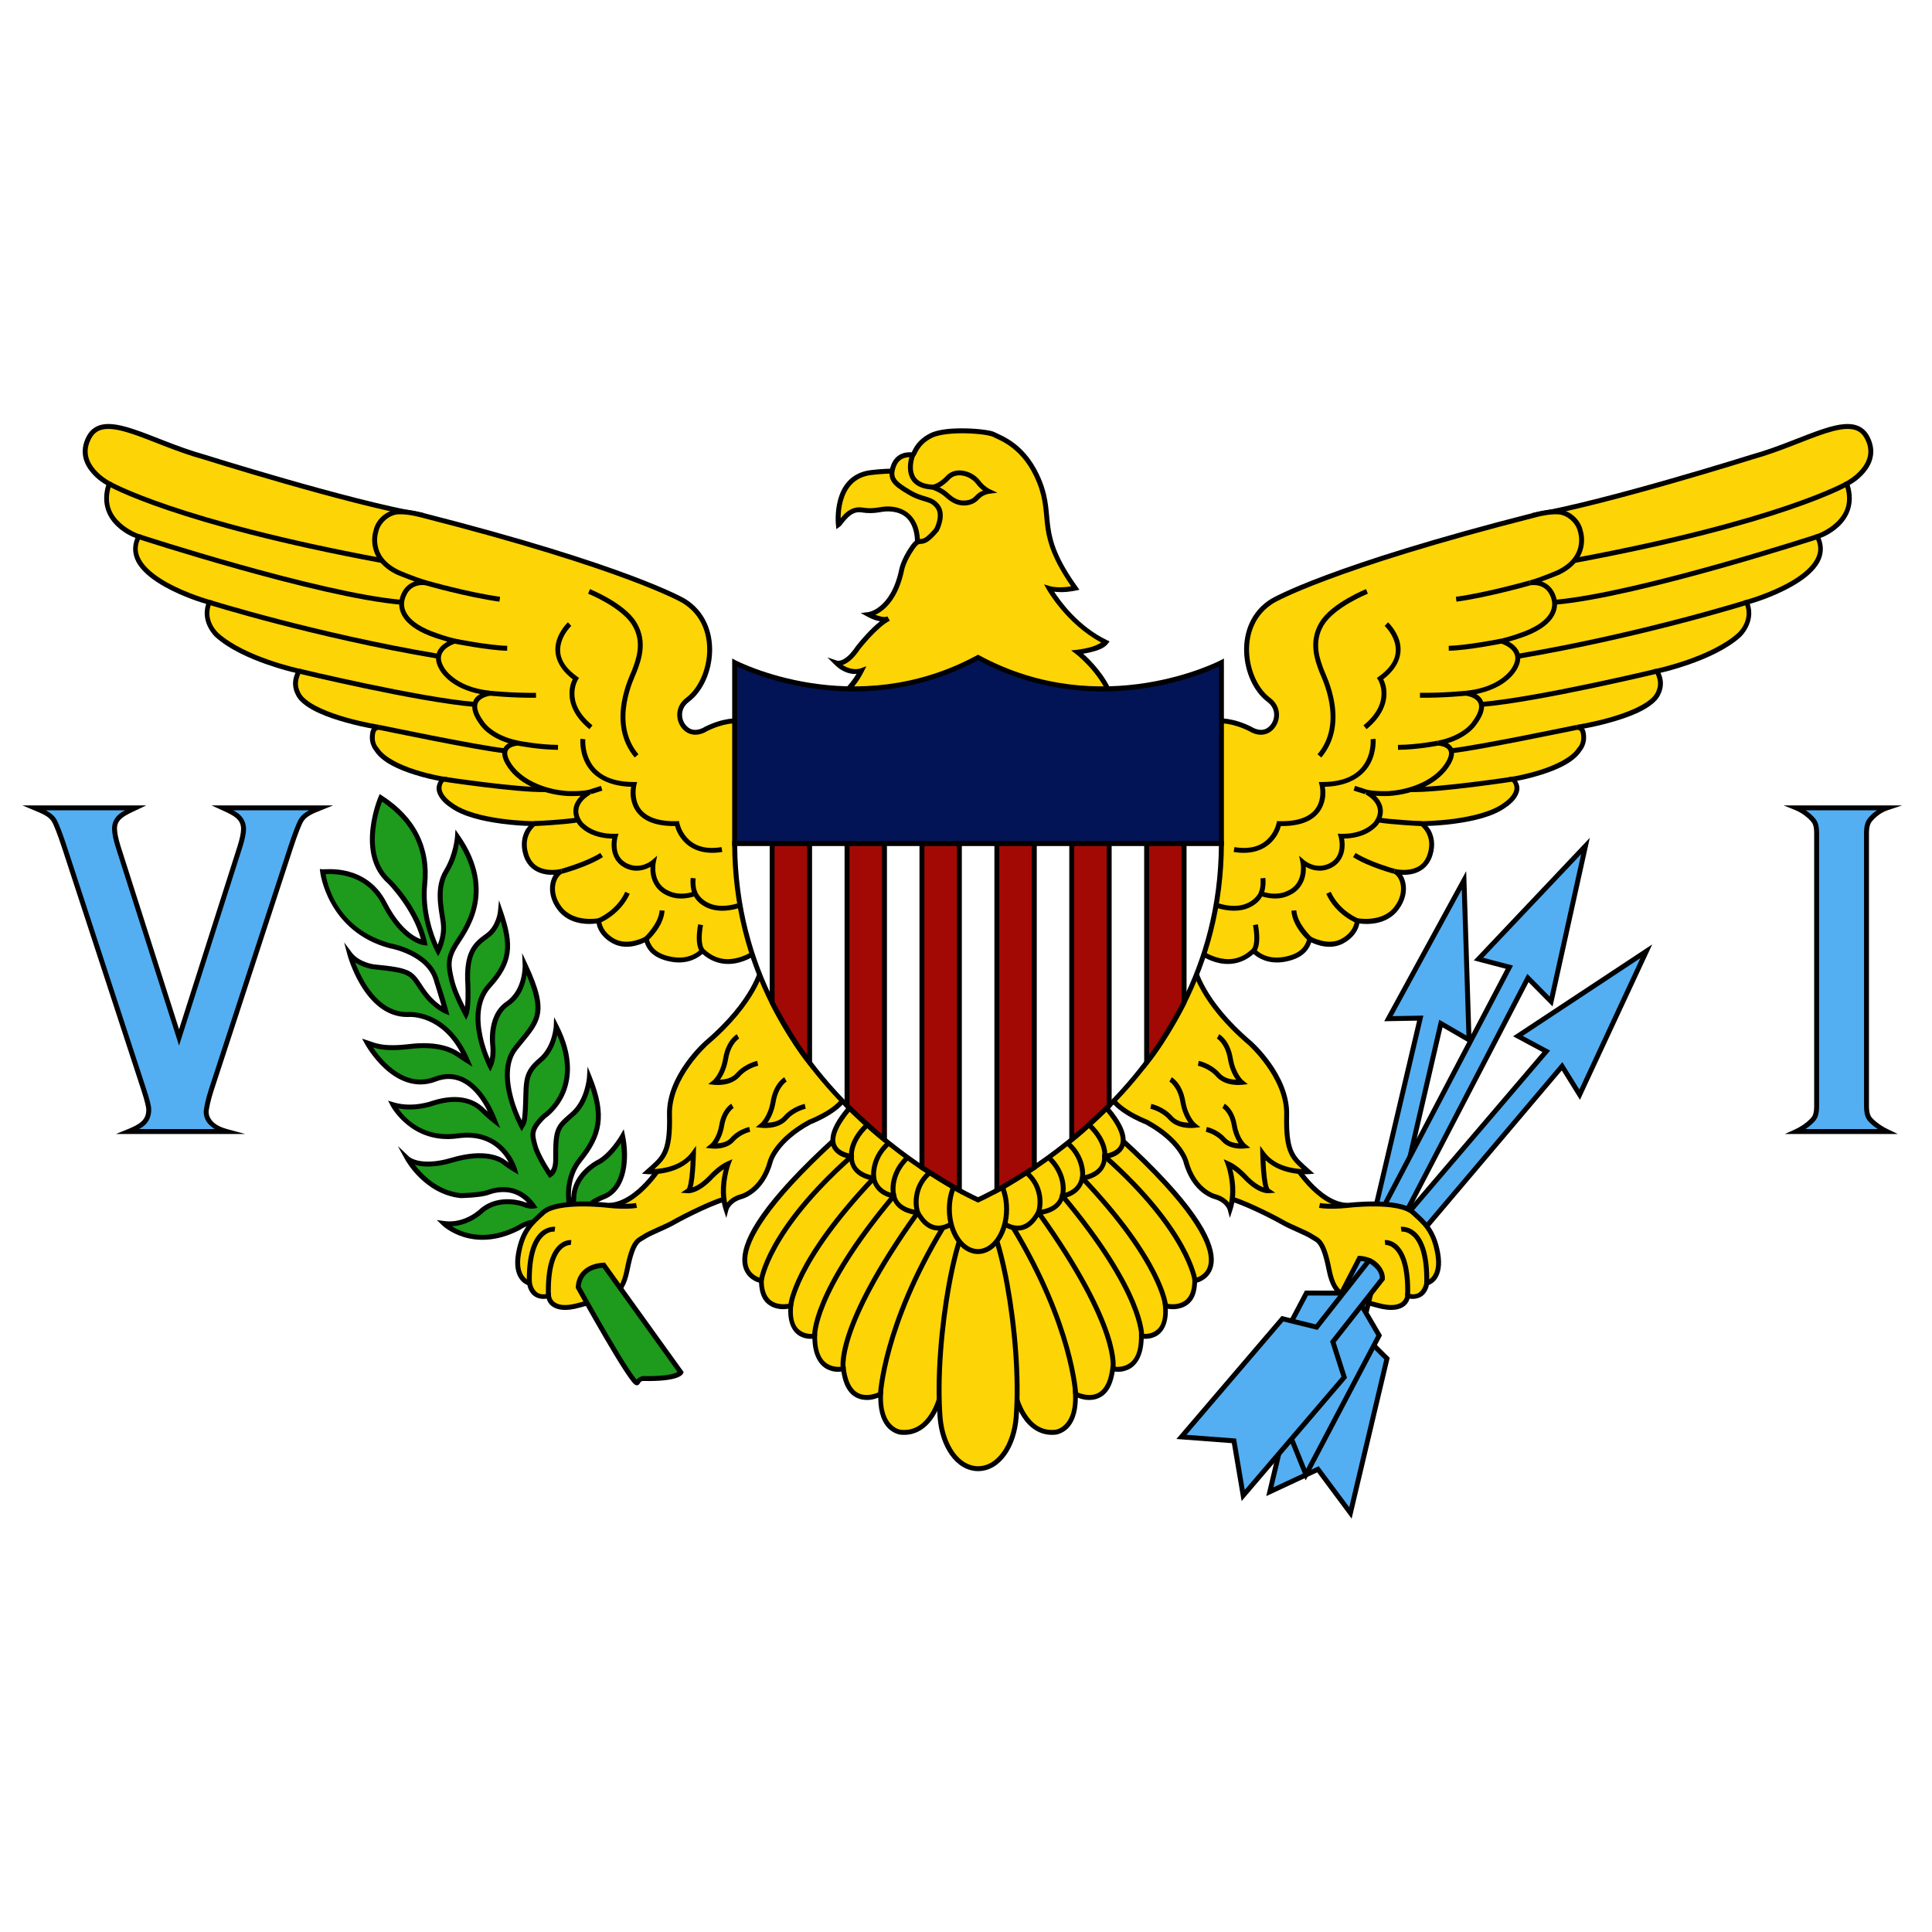 <svg width="120" height="120" viewBox="0 0 120 120" fill="none" xmlns="http://www.w3.org/2000/svg">
<rect x="0" y="0" width="120" height="120" fill="#333333" stroke="none"/>
<g clip-path="url(#clip0_436_2790)">
<path d="M0 0H120V120H0V0Z" fill="white"/>
<path d="M36.236 75.579C36.236 75.579 36.13 74.866 37.486 74.342C38.842 73.819 38.947 71.867 38.676 70.567C38.676 70.567 37.968 71.804 37.11 72.216C37.11 72.216 35.709 72.946 35.645 74.34C35.645 74.34 35.634 74.85 35.528 75.246C35.47 75.463 34.85 73.501 36.025 72.042C37.238 70.536 37.577 69.313 36.613 66.934C36.613 66.934 36.522 68.377 35.573 69.202C34.624 70.027 34.504 70.091 34.519 72.058C34.519 72.058 34.534 72.74 34.172 72.962C34.172 72.962 33.434 71.883 33.238 71.169C33.043 70.455 32.952 70.154 33.796 69.329C33.796 69.329 36.498 67.583 34.549 63.761C34.549 63.761 34.489 65.078 33.555 65.855C32.621 66.632 32.696 67.156 32.651 68.504C32.606 69.853 32.515 69.757 32.41 69.948C32.41 69.948 30.693 66.791 32.018 65.109C33.344 63.428 34.082 63.079 32.621 59.953C32.621 59.953 32.685 61.556 31.516 62.349C30.346 63.142 30.617 64.998 30.617 64.998C30.617 64.998 30.693 65.696 30.452 66.204C30.452 66.204 28.797 62.977 30.376 61.239C31.717 59.763 31.807 58.732 31.084 56.638C31.084 56.638 30.994 57.606 30.256 58.129C29.518 58.653 28.93 59.176 29.066 61.191C29.066 61.191 29.126 62.603 28.945 62.999C28.945 62.999 28.252 61.714 28.057 60.873C27.861 60.033 27.785 59.541 28.298 58.7C28.81 57.859 30.843 55.448 28.418 51.974C28.418 51.974 28.343 53.1 27.725 54.115C27.108 55.131 27.394 56.336 27.529 57.257C27.665 58.177 27.213 59.065 27.213 59.065C27.213 59.065 26.159 57.13 26.385 54.909C26.611 52.688 25.707 50.863 23.658 49.547C23.658 49.547 22.167 53.005 24.201 54.766C24.201 54.766 25.933 56.479 26.37 58.557C26.37 58.557 25.059 58.431 23.869 56.114C22.679 53.798 20.209 54.163 20.043 54.147C20.043 54.147 20.45 57.733 24.246 58.748C24.246 58.748 26.671 59.16 27.123 60.937C27.123 60.937 27.529 62.159 27.695 62.809C27.695 62.809 26.927 62.508 26.219 61.461C25.511 60.414 25.601 60.287 23.206 60.049C23.206 60.049 22.242 59.938 21.73 59.255C21.73 59.255 22.739 63.047 25.33 63.015C25.33 63.015 27.695 62.761 29.021 65.871C29.021 65.871 28.765 65.712 28.418 65.474C28.072 65.236 27.198 64.792 25.466 64.998C23.733 65.204 23.251 64.919 22.814 64.776C22.814 64.776 24.562 67.981 27.032 67.029C29.503 66.077 30.696 69.548 30.723 69.614C30.723 69.614 30.391 69.361 29.955 68.932C29.518 68.504 28.611 67.976 26.897 68.52C26.897 68.52 25.662 68.996 24.411 68.615C24.411 68.615 25.616 70.947 28.433 70.55C31.25 70.154 31.958 72.629 31.958 72.629C31.958 72.629 31.581 72.406 31.325 72.2C31.069 71.994 30.12 71.455 28.087 72.057C26.053 72.66 25.315 71.962 25.315 71.962C25.315 71.962 26.445 74.025 28.614 74.263C28.614 74.263 29.819 74.247 30.331 74.056C30.843 73.866 32.199 73.564 33.133 74.913C33.133 74.913 32.877 74.96 32.485 74.786C32.485 74.786 31.039 74.263 29.939 75.183C29.939 75.183 28.96 76.182 27.574 75.992C27.574 75.992 29.367 77.737 32.214 76.261C32.214 76.261 33.178 75.563 33.886 76.103C34.594 76.642 36.236 75.579 36.236 75.579Z" fill="#1E9A1C"/>
<path d="M23.585 49.321L23.513 49.486C23.513 49.486 23.132 50.369 23.01 51.48C22.889 52.59 23.028 53.957 24.096 54.882L24.089 54.875C24.089 54.875 25.634 56.433 26.141 58.331C26.014 58.285 25.853 58.217 25.647 58.078C25.194 57.772 24.586 57.184 24.001 56.045C23.385 54.846 22.423 54.328 21.606 54.12C21.197 54.017 20.824 53.987 20.542 53.983C20.401 53.981 20.282 53.985 20.195 53.989C20.108 53.993 20.028 53.993 20.053 53.995L19.865 53.977L19.887 54.165C19.887 54.165 20.322 57.859 24.202 58.897L24.209 58.898L24.216 58.9C24.216 58.9 24.802 59 25.443 59.315C26.084 59.629 26.759 60.148 26.97 60.975L26.971 60.981L26.973 60.986C26.973 60.986 27.242 61.837 27.429 62.477C27.372 62.441 27.383 62.459 27.309 62.405C27.041 62.208 26.685 61.883 26.342 61.375C25.991 60.857 25.819 60.53 25.413 60.316C25.006 60.103 24.418 60.016 23.22 59.897C23.22 59.897 22.31 59.779 21.848 59.164L21.375 58.534L21.578 59.296C21.578 59.296 21.834 60.262 22.424 61.228C23.013 62.194 23.957 63.186 25.328 63.169H25.335L25.342 63.168C25.342 63.168 25.89 63.107 26.614 63.418C27.254 63.693 28.023 64.26 28.642 65.441C28.573 65.395 28.582 65.404 28.501 65.348C28.128 65.093 27.207 64.637 25.443 64.847C24.587 64.948 24.049 64.928 23.675 64.867C23.3 64.806 23.089 64.707 22.858 64.631L22.491 64.511L22.676 64.85C22.676 64.85 23.122 65.67 23.889 66.373C24.657 67.075 25.783 67.673 27.083 67.172C27.668 66.947 28.157 66.984 28.584 67.163C29.011 67.342 29.375 67.671 29.67 68.036C29.942 68.374 30.147 68.735 30.297 69.036C30.189 68.939 30.194 68.957 30.058 68.823C29.59 68.365 28.602 67.817 26.846 68.374L26.842 68.376L26.837 68.377C26.837 68.377 25.641 68.831 24.452 68.469L24.104 68.363L24.271 68.686C24.271 68.686 25.545 71.112 28.45 70.703C29.813 70.511 30.632 71.005 31.135 71.546C31.35 71.776 31.492 72.006 31.598 72.204C31.517 72.148 31.488 72.138 31.417 72.081C31.119 71.841 30.109 71.297 28.039 71.911C27.042 72.207 26.378 72.18 25.968 72.087C25.763 72.041 25.621 71.978 25.532 71.928C25.444 71.879 25.416 71.851 25.416 71.851L24.709 71.182L25.176 72.036C25.176 72.036 26.334 74.168 28.593 74.415L28.602 74.416H28.612C28.612 74.416 28.917 74.412 29.288 74.384C29.659 74.356 30.089 74.309 30.38 74.201C30.62 74.112 31.065 73.996 31.549 74.06C31.945 74.113 32.367 74.294 32.751 74.704C32.681 74.686 32.632 74.686 32.543 74.647L32.538 74.644L32.533 74.643C32.533 74.643 31.009 74.085 29.837 75.066L29.831 75.071L29.826 75.076C29.826 75.076 28.896 76.02 27.591 75.841L27.129 75.777L27.463 76.102C27.463 76.102 27.94 76.565 28.776 76.827C29.613 77.089 30.823 77.153 32.28 76.398L32.29 76.393L32.3 76.386C32.3 76.386 32.524 76.225 32.828 76.126C33.131 76.028 33.487 75.995 33.789 76.225C34.008 76.392 34.286 76.428 34.562 76.402C34.838 76.376 35.121 76.289 35.379 76.187C35.895 75.982 36.315 75.709 36.315 75.709L36.398 75.655L36.383 75.558C36.383 75.558 36.379 75.541 36.388 75.483C36.397 75.426 36.419 75.34 36.481 75.236C36.603 75.027 36.882 74.739 37.537 74.486C38.273 74.202 38.668 73.526 38.837 72.78C39.005 72.035 38.962 71.205 38.822 70.536L38.74 70.141L38.539 70.491C38.539 70.491 38.368 70.791 38.09 71.143C37.813 71.495 37.429 71.892 37.039 72.079L37.037 72.08L37.035 72.081C37.035 72.081 35.556 72.84 35.487 74.334V74.336V74.338C35.487 74.338 35.483 74.399 35.482 74.415C35.478 74.358 35.465 74.331 35.464 74.27C35.449 73.649 35.582 72.832 36.141 72.139C36.755 71.375 37.161 70.666 37.283 69.838C37.404 69.011 37.238 68.081 36.75 66.877L36.498 66.253L36.456 66.925C36.456 66.925 36.355 68.317 35.469 69.088C34.995 69.499 34.701 69.741 34.538 70.145C34.375 70.55 34.354 71.073 34.361 72.06V72.061V72.062C34.361 72.062 34.364 72.217 34.327 72.396C34.302 72.514 34.252 72.621 34.191 72.711C34.128 72.616 34.058 72.516 33.907 72.257C33.701 71.903 33.472 71.458 33.382 71.13C33.284 70.772 33.224 70.547 33.273 70.325C33.321 70.102 33.485 69.844 33.898 69.44L33.874 69.459C33.874 69.459 34.587 68.998 35.037 68.045C35.488 67.091 35.673 65.637 34.681 63.692L34.418 63.177L34.392 63.755C34.392 63.755 34.324 65.013 33.452 65.738C32.971 66.139 32.728 66.501 32.617 66.928C32.506 67.355 32.516 67.829 32.493 68.5C32.472 69.148 32.437 69.437 32.403 69.588C32.266 69.306 32.046 68.824 31.861 68.121C31.603 67.142 31.52 65.984 32.134 65.205C32.791 64.371 33.328 63.851 33.509 63.11C33.69 62.368 33.491 61.463 32.755 59.89L32.432 59.2L32.463 59.961C32.463 59.961 32.514 61.485 31.426 62.223C30.155 63.085 30.462 65.022 30.462 65.022L30.46 65.016C30.46 65.016 30.494 65.392 30.423 65.769C30.286 65.455 30.104 64.992 29.967 64.342C29.756 63.341 29.745 62.157 30.485 61.342C31.166 60.593 31.546 59.935 31.651 59.193C31.756 58.451 31.589 57.645 31.225 56.589L30.993 55.919L30.927 56.625C30.927 56.625 30.833 57.53 30.163 58.005C29.79 58.27 29.43 58.553 29.192 59.034C28.953 59.515 28.84 60.179 28.909 61.202V61.198C28.909 61.198 28.924 61.547 28.916 61.944C28.912 62.143 28.903 62.353 28.884 62.535C28.884 62.536 28.884 62.536 28.883 62.537C28.677 62.128 28.338 61.428 28.201 60.84C28.006 60.003 27.929 59.593 28.424 58.781C28.667 58.382 29.326 57.539 29.604 56.361C29.882 55.182 29.773 53.654 28.539 51.887L28.29 51.53L28.261 51.965C28.261 51.965 28.184 53.06 27.59 54.037C26.933 55.116 27.239 56.371 27.373 57.28C27.462 57.879 27.309 58.367 27.191 58.673C26.915 58.05 26.365 56.568 26.532 54.925C26.763 52.655 25.822 50.759 23.736 49.419L23.585 49.321ZM23.73 49.791C25.622 51.073 26.443 52.784 26.228 54.894C25.996 57.171 27.074 59.139 27.074 59.139L27.214 59.394L27.346 59.135C27.346 59.135 27.822 58.217 27.677 57.235C27.54 56.303 27.273 55.147 27.852 54.196C28.308 53.446 28.44 52.796 28.499 52.395C29.478 53.952 29.549 55.258 29.306 56.29C29.046 57.395 28.432 58.179 28.163 58.621C27.633 59.49 27.706 60.063 27.903 60.909C28.109 61.794 28.806 63.073 28.806 63.073L28.953 63.344L29.081 63.063C29.141 62.93 29.168 62.761 29.189 62.566C29.209 62.371 29.218 62.154 29.222 61.95C29.23 61.542 29.215 61.185 29.215 61.185V61.183V61.181C29.148 60.189 29.261 59.584 29.466 59.169C29.672 58.754 29.976 58.514 30.341 58.255C30.759 57.958 30.979 57.542 31.098 57.206C31.331 57.983 31.426 58.601 31.349 59.149C31.254 59.815 30.919 60.41 30.259 61.136C29.42 62.06 29.447 63.358 29.668 64.405C29.889 65.452 30.311 66.275 30.311 66.275L30.453 66.55L30.586 66.27C30.856 65.702 30.766 64.983 30.766 64.983V64.98L30.765 64.977C30.765 64.977 30.529 63.201 31.598 62.476C32.38 61.946 32.621 61.125 32.708 60.558C33.215 61.753 33.346 62.485 33.211 63.037C33.057 63.672 32.562 64.167 31.894 65.015C31.182 65.918 31.296 67.179 31.564 68.199C31.834 69.219 32.271 70.022 32.271 70.022L32.404 70.267L32.54 70.023C32.578 69.953 32.65 69.89 32.697 69.697C32.745 69.505 32.777 69.188 32.8 68.51C32.822 67.832 32.818 67.371 32.913 67.005C33.009 66.638 33.196 66.35 33.648 65.973C34.271 65.455 34.507 64.754 34.61 64.278C35.321 65.918 35.14 67.11 34.761 67.913C34.347 68.789 33.708 69.201 33.708 69.201L33.695 69.209L33.684 69.22C33.254 69.641 33.041 69.946 32.973 70.259C32.905 70.572 32.989 70.854 33.086 71.21C33.192 71.596 33.43 72.047 33.642 72.411C33.854 72.775 34.042 73.049 34.042 73.049L34.124 73.169L34.248 73.093C34.489 72.945 34.581 72.676 34.627 72.458C34.672 72.241 34.668 72.055 34.668 72.055C34.66 71.076 34.691 70.584 34.822 70.259C34.953 69.934 35.194 69.731 35.67 69.318C36.29 68.779 36.541 68.04 36.657 67.525C36.97 68.433 37.072 69.16 36.979 69.793C36.869 70.549 36.499 71.204 35.901 71.946C35.285 72.712 35.141 73.606 35.157 74.277C35.165 74.612 35.212 74.893 35.264 75.083C35.29 75.178 35.314 75.248 35.347 75.306C35.364 75.336 35.364 75.372 35.453 75.406C35.498 75.423 35.582 75.409 35.621 75.373C35.659 75.338 35.666 75.308 35.672 75.286C35.785 74.863 35.793 74.354 35.793 74.348C35.853 73.053 37.176 72.353 37.176 72.353L37.172 72.355C37.64 72.13 38.04 71.702 38.331 71.332C38.475 71.148 38.484 71.116 38.566 70.99C38.641 71.545 38.663 72.156 38.538 72.712C38.383 73.398 38.046 73.96 37.427 74.2C36.726 74.47 36.38 74.801 36.216 75.08C36.134 75.22 36.099 75.345 36.085 75.438C36.081 75.467 36.084 75.466 36.083 75.49C36 75.542 35.688 75.734 35.266 75.901C35.025 75.997 34.764 76.075 34.533 76.097C34.302 76.118 34.11 76.084 33.975 75.981C33.569 75.672 33.088 75.719 32.733 75.834C32.397 75.944 32.164 76.108 32.138 76.126C30.749 76.846 29.639 76.775 28.868 76.534C28.525 76.427 28.264 76.288 28.066 76.165C29.252 76.102 30.044 75.29 30.044 75.29L30.034 75.3C31.061 74.441 32.429 74.93 32.429 74.93L32.419 74.926C32.63 75.021 32.809 75.057 32.938 75.068C33.067 75.079 33.157 75.064 33.157 75.064L33.389 75.021L33.255 74.826C32.765 74.119 32.145 73.83 31.59 73.756C31.035 73.682 30.546 73.812 30.273 73.913C30.053 73.995 29.625 74.051 29.265 74.078C28.911 74.105 28.629 74.109 28.619 74.109C27.16 73.946 26.212 72.933 25.761 72.335C25.815 72.352 25.837 72.372 25.9 72.386C26.368 72.491 27.089 72.512 28.126 72.205C30.123 71.613 31.011 72.148 31.225 72.32C31.496 72.538 31.876 72.761 31.876 72.761L32.206 72.956L32.101 72.587C32.101 72.587 31.915 71.934 31.36 71.337C30.805 70.74 29.861 70.194 28.407 70.399C26.277 70.699 25.142 69.43 24.736 68.846C25.905 69.064 26.948 68.663 26.948 68.663L26.939 68.666C28.611 68.135 29.437 68.644 29.843 69.042C30.286 69.476 30.625 69.736 30.625 69.736L31.07 70.077L30.861 69.558C30.865 69.569 30.854 69.54 30.843 69.51C30.832 69.481 30.816 69.439 30.796 69.388C30.755 69.286 30.695 69.146 30.616 68.982C30.458 68.655 30.224 68.235 29.909 67.844C29.593 67.452 29.194 67.087 28.702 66.881C28.21 66.675 27.624 66.635 26.973 66.886C25.803 67.337 24.82 66.808 24.096 66.147C23.645 65.734 23.363 65.347 23.174 65.06C23.303 65.1 23.444 65.14 23.625 65.17C24.035 65.236 24.603 65.255 25.479 65.151C27.18 64.948 28.006 65.38 28.327 65.601C28.676 65.841 28.936 66.001 28.936 66.001L29.347 66.256L29.157 65.811C28.481 64.225 27.525 63.476 26.734 63.137C25.944 62.797 25.309 62.863 25.309 62.863L25.324 62.862C24.104 62.877 23.248 61.99 22.685 61.068C22.394 60.592 22.194 60.128 22.062 59.777C22.593 60.138 23.184 60.201 23.184 60.201H23.186H23.187C24.382 60.32 24.945 60.416 25.27 60.587C25.594 60.758 25.73 61.018 26.088 61.547C26.452 62.086 26.834 62.436 27.128 62.651C27.421 62.867 27.635 62.952 27.635 62.952L27.913 63.061L27.839 62.771C27.671 62.111 27.272 60.913 27.267 60.9C27.026 59.95 26.262 59.375 25.578 59.039C24.893 58.703 24.267 58.597 24.267 58.597L24.281 58.6C20.842 57.68 20.291 54.738 20.225 54.294C20.308 54.291 20.411 54.287 20.537 54.289C20.802 54.293 21.151 54.32 21.53 54.417C22.287 54.609 23.155 55.068 23.729 56.184C24.334 57.362 24.976 57.995 25.476 58.331C25.725 58.5 25.939 58.594 26.093 58.647C26.246 58.699 26.351 58.71 26.351 58.71L26.558 58.73L26.515 58.526C26.065 56.385 24.304 54.657 24.304 54.657L24.3 54.654L24.297 54.65C23.331 53.814 23.199 52.572 23.315 51.513C23.412 50.628 23.644 50.009 23.73 49.791L23.73 49.791Z" fill="black"/>
<path d="M52.074 32.588C52.074 32.588 51.744 29.636 54.103 29.352C56.563 29.056 57.779 29.574 57.779 29.574L58.883 31.742L58.502 33.202L56.975 33.9C56.975 33.9 57.236 31.658 55.181 31.611C54.66 31.599 54.354 31.805 53.53 31.675C52.702 31.543 52.259 32.453 52.074 32.588Z" fill="#FDD406"/>
<path d="M55.717 29.108C55.25 29.101 54.706 29.125 54.084 29.2C53.462 29.274 53.002 29.531 52.679 29.872C52.355 30.212 52.166 30.632 52.055 31.036C51.834 31.843 51.921 32.605 51.921 32.605L51.951 32.867L52.164 32.712C52.253 32.647 52.303 32.566 52.383 32.465C52.462 32.364 52.556 32.247 52.666 32.142C52.886 31.931 53.15 31.769 53.505 31.826C53.933 31.893 54.237 31.874 54.489 31.839C54.742 31.804 54.937 31.758 55.176 31.764C56.148 31.786 56.524 32.294 56.703 32.821C56.881 33.349 56.822 33.882 56.822 33.882L56.791 34.152L58.63 33.31L59.045 31.724L57.889 29.455L57.838 29.433C57.838 29.433 57.51 29.295 56.886 29.2C56.573 29.153 56.184 29.115 55.717 29.108ZM55.712 29.415C56.165 29.421 56.541 29.458 56.84 29.503C57.37 29.583 57.613 29.676 57.669 29.698L58.719 31.759L58.371 33.092L57.133 33.658C57.138 33.436 57.126 33.117 56.993 32.723C56.788 32.118 56.267 31.482 55.183 31.457C54.902 31.451 54.684 31.503 54.447 31.535C54.211 31.568 53.95 31.586 53.554 31.523C53.081 31.448 52.709 31.676 52.454 31.921C52.356 32.015 52.285 32.106 52.214 32.193C52.213 31.915 52.233 31.546 52.351 31.117C52.452 30.747 52.623 30.375 52.901 30.082C53.179 29.79 53.562 29.571 54.12 29.504C54.729 29.43 55.259 29.408 55.712 29.415Z" fill="black"/>
<path d="M68.687 39.895C68.336 40.349 66.93 40.508 66.93 40.508C66.93 40.508 68.376 41.618 68.998 43.205C69.621 44.791 52.238 43.215 52.238 43.215C52.238 43.215 52.991 42.676 53.503 41.661C53.503 41.661 52.735 41.946 51.967 41.185C51.967 41.185 52.539 41.375 53.292 40.233C53.292 40.233 54.407 38.805 55.19 38.425C55.19 38.425 54.829 38.647 53.955 38.171C53.955 38.171 55.462 37.98 56.004 35.41C56.004 35.41 56.094 34.839 56.666 34.014C57.239 33.189 57.118 34.173 58.173 32.904C58.173 32.904 58.655 32.005 58.233 31.455C57.811 30.905 57.359 31.106 56.476 30.577C55.592 30.048 55.2 29.752 55.502 28.938C55.803 28.124 56.586 28.25 56.697 28.25C56.807 28.25 56.867 27.542 57.831 27.055C58.796 26.569 61.356 26.78 61.738 26.992C62.12 27.203 63.666 27.658 64.57 29.943C65.474 32.227 64.329 33.084 66.789 36.532C66.789 36.532 65.805 36.743 65.172 36.553C65.172 36.553 66.448 38.816 68.687 39.895Z" fill="#FDD406"/>
<path d="M60.003 26.608C59.183 26.59 58.297 26.647 57.759 26.919C57.251 27.175 56.971 27.498 56.81 27.754C56.73 27.882 56.679 27.993 56.644 28.065C56.636 28.081 56.634 28.084 56.628 28.095C56.594 28.092 56.569 28.089 56.501 28.09C56.398 28.091 56.266 28.101 56.125 28.141C55.843 28.221 55.521 28.434 55.354 28.885C55.194 29.318 55.217 29.671 55.416 29.953C55.614 30.235 55.949 30.443 56.393 30.708C56.852 30.983 57.21 31.072 57.479 31.154C57.749 31.237 57.919 31.301 58.108 31.548C58.277 31.769 58.271 32.08 58.208 32.351C58.147 32.616 58.043 32.811 58.038 32.821C57.788 33.12 57.608 33.285 57.483 33.37C57.356 33.456 57.293 33.466 57.221 33.473C57.149 33.48 57.043 33.473 56.922 33.535C56.8 33.596 56.687 33.711 56.537 33.927C55.95 34.773 55.849 35.386 55.849 35.386L55.85 35.379C55.585 36.636 55.091 37.291 54.675 37.636C54.258 37.982 53.932 38.019 53.932 38.019L53.462 38.078L53.878 38.305C54.206 38.484 54.451 38.553 54.66 38.59C54.369 38.817 54.081 39.099 53.832 39.367C53.45 39.777 53.168 40.139 53.168 40.139L53.164 40.144L53.161 40.148C52.796 40.701 52.488 40.914 52.286 40.995C52.186 41.035 52.111 41.043 52.064 41.043C52.017 41.043 52.011 41.039 52.011 41.039L51.391 40.833L51.855 41.294C52.264 41.699 52.688 41.835 53.007 41.861C53.086 41.867 53.137 41.856 53.203 41.852C52.725 42.65 52.145 43.091 52.145 43.091L51.81 43.331L52.22 43.368C52.22 43.368 56.568 43.762 60.841 43.958C62.977 44.056 65.094 44.105 66.646 44.029C67.422 43.991 68.055 43.923 68.492 43.809C68.711 43.752 68.881 43.687 69.006 43.585C69.068 43.535 69.12 43.472 69.147 43.393C69.173 43.315 69.168 43.226 69.137 43.149C68.659 41.929 67.722 40.998 67.273 40.6C67.416 40.578 67.478 40.577 67.709 40.52C68.115 40.421 68.574 40.287 68.805 39.988L68.92 39.839L68.75 39.757C66.978 38.903 65.854 37.336 65.477 36.752C65.736 36.782 65.999 36.786 66.228 36.766C66.563 36.736 66.818 36.681 66.818 36.681L67.046 36.632L66.91 36.442C65.69 34.733 65.375 33.691 65.244 32.779C65.112 31.866 65.171 31.055 64.709 29.886C64.247 28.72 63.615 28.009 63.048 27.569C62.482 27.128 61.963 26.944 61.809 26.858C61.659 26.775 61.435 26.735 61.119 26.692C60.803 26.649 60.413 26.618 60.003 26.608ZM59.996 26.915C60.395 26.924 60.776 26.955 61.078 26.996C61.38 27.037 61.619 27.103 61.66 27.126C61.887 27.251 62.332 27.4 62.86 27.811C63.389 28.221 63.981 28.881 64.424 29.999C64.865 31.114 64.804 31.873 64.941 32.823C65.072 33.731 65.414 34.802 66.527 36.414C66.428 36.431 66.387 36.444 66.201 36.461C65.885 36.489 65.493 36.49 65.213 36.406L64.848 36.296L65.035 36.628C65.035 36.628 66.246 38.765 68.397 39.907C68.212 40.03 67.934 40.15 67.637 40.223C67.252 40.317 66.909 40.356 66.909 40.356L66.532 40.398L66.833 40.629C66.833 40.629 68.25 41.727 68.852 43.261C68.861 43.283 68.859 43.287 68.856 43.295C68.853 43.304 68.843 43.322 68.812 43.347C68.751 43.397 68.612 43.461 68.415 43.513C68.02 43.616 67.397 43.685 66.631 43.722C65.099 43.797 62.987 43.75 60.855 43.652C56.869 43.469 53.111 43.137 52.6 43.091C52.864 42.86 53.267 42.463 53.636 41.73L53.812 41.381L53.446 41.517C53.446 41.517 53.289 41.577 53.032 41.556C52.838 41.539 52.594 41.477 52.331 41.294C52.358 41.286 52.372 41.291 52.401 41.279C52.674 41.17 53.028 40.907 53.416 40.317L53.41 40.327C53.41 40.327 53.684 39.975 54.056 39.576C54.428 39.177 54.904 38.732 55.254 38.562L55.252 38.56C55.254 38.559 55.267 38.555 55.267 38.555L55.12 38.287C55.115 38.289 55.111 38.292 55.106 38.294V38.293C55.106 38.293 55.108 38.294 55.075 38.304C55.042 38.313 54.985 38.324 54.9 38.322C54.785 38.32 54.596 38.27 54.37 38.184C54.518 38.116 54.686 38.024 54.87 37.871C55.343 37.48 55.873 36.754 56.15 35.441L56.151 35.438L56.152 35.434C56.152 35.434 56.232 34.905 56.789 34.101C56.926 33.904 57.012 33.833 57.062 33.807C57.112 33.782 57.149 33.787 57.25 33.778C57.351 33.768 57.492 33.735 57.656 33.623C57.821 33.511 58.019 33.325 58.288 33.001L58.298 32.989L58.305 32.976C58.305 32.976 58.435 32.735 58.508 32.42C58.581 32.104 58.605 31.691 58.352 31.361C58.12 31.058 57.852 30.948 57.57 30.861C57.287 30.774 56.976 30.699 56.551 30.445C56.112 30.182 55.809 29.978 55.667 29.776C55.524 29.574 55.502 29.372 55.642 28.991C55.777 28.626 55.997 28.496 56.21 28.436C56.316 28.405 56.42 28.397 56.504 28.396C56.589 28.395 56.637 28.403 56.694 28.403C56.789 28.403 56.836 28.341 56.861 28.306C56.885 28.271 56.901 28.237 56.92 28.199C56.957 28.122 57.002 28.026 57.071 27.916C57.209 27.696 57.441 27.422 57.898 27.192C58.323 26.977 59.2 26.896 59.997 26.914L59.996 26.915Z" fill="black"/>
<path d="M56.549 28.194C56.549 28.194 56.34 28.696 56.405 29.236C56.437 29.506 56.543 29.794 56.784 30.015C57.026 30.237 57.393 30.384 57.919 30.409L57.933 30.103C57.457 30.08 57.169 29.953 56.991 29.79C56.813 29.626 56.735 29.419 56.709 29.2C56.657 28.762 56.833 28.309 56.833 28.309L56.549 28.194Z" fill="black"/>
<path d="M61.411 30.518C61.411 30.518 61.057 30.352 60.758 29.955C60.338 29.398 59.4 29.13 58.896 29.654C58.896 29.654 58.384 30.225 57.932 30.256C57.932 30.256 58.444 30.415 58.798 30.74C59.152 31.065 59.521 31.303 60.048 31.232C60.575 31.161 60.658 30.883 60.907 30.716C61.155 30.55 61.411 30.518 61.411 30.518Z" fill="#FDD406"/>
<path d="M59.59 29.219C59.295 29.221 59.002 29.318 58.782 29.547L58.78 29.549L58.778 29.551C58.778 29.551 58.658 29.685 58.484 29.823C58.31 29.961 58.083 30.092 57.917 30.103L57.102 30.16L57.883 30.402C57.883 30.402 58.372 30.56 58.69 30.853C59.056 31.189 59.483 31.462 60.065 31.384C60.353 31.344 60.543 31.239 60.677 31.127C60.81 31.014 60.89 30.909 60.988 30.843C61.204 30.699 61.426 30.67 61.426 30.67L61.952 30.605L61.472 30.379C61.472 30.379 61.153 30.229 60.876 29.863C60.64 29.55 60.273 29.328 59.885 29.249C59.788 29.229 59.689 29.219 59.591 29.219L59.59 29.219ZM59.375 29.549C59.515 29.515 59.668 29.517 59.824 29.549C60.136 29.612 60.447 29.802 60.632 30.046C60.777 30.239 60.932 30.375 61.063 30.474C60.982 30.507 60.906 30.529 60.818 30.589C60.667 30.689 60.581 30.806 60.479 30.892C60.377 30.978 60.262 31.047 60.024 31.079C59.551 31.143 59.24 30.941 58.898 30.627C58.726 30.469 58.531 30.356 58.361 30.272C58.476 30.21 58.583 30.135 58.675 30.062C58.87 29.907 59.006 29.755 59.006 29.755L59.002 29.759C59.107 29.65 59.235 29.581 59.375 29.548V29.549Z" fill="black"/>
<path d="M74.436 59.049C74.436 59.049 76.303 60.572 77.87 59.049C77.87 59.049 78.503 59.81 79.768 59.588C81.033 59.366 81.244 58.7 81.365 58.319C81.365 58.319 82.459 58.958 83.383 58.453C84.307 57.949 84.307 57.188 84.307 57.188C84.307 57.188 85.914 57.504 86.737 56.415C87.561 55.326 87.059 54.248 86.617 54.121C86.617 54.121 88.354 54.576 88.826 53.084C89.228 51.815 88.324 51.159 88.324 51.159C88.324 51.159 91.984 51.142 93.486 49.996C93.486 49.996 94.731 49.213 93.988 48.389C93.988 48.389 97.282 47.86 98.105 46.548C98.105 46.548 98.467 46.189 98.346 45.554C98.346 45.554 98.326 45.195 97.965 45.173C97.965 45.173 101.721 44.593 102.805 43.354C102.805 43.354 103.327 42.783 103.066 42.022C103.066 42.022 103.011 41.821 102.921 41.686C102.921 41.686 106.34 40.964 108.027 39.441C108.027 39.441 109.001 38.574 108.499 37.41C108.499 37.41 114.213 35.845 112.887 33.328C112.887 33.328 115.559 32.461 114.715 30.05C114.715 30.05 116.924 28.929 115.96 27.152C115.038 25.451 112.205 27.448 108.85 28.376C108.85 28.376 99.772 31.234 95.302 31.995L82.6 50.906L75.189 53.761L74.436 59.049Z" fill="#FDD406"/>
<path d="M114.563 26.342C114.171 26.37 113.738 26.48 113.266 26.633C112.007 27.04 110.466 27.769 108.805 28.228L108.802 28.229L108.8 28.23C108.8 28.23 99.714 31.088 95.272 31.844L95.207 31.855L82.496 50.78L75.046 53.651L74.268 59.113L74.335 59.168C74.335 59.168 74.822 59.568 75.519 59.767C76.184 59.959 77.065 59.952 77.86 59.254C78.095 59.464 78.742 59.923 79.79 59.739C80.447 59.624 80.853 59.387 81.103 59.118C81.294 58.914 81.381 58.71 81.444 58.533C81.776 58.694 82.644 59.029 83.453 58.588C83.943 58.32 84.2 57.975 84.327 57.695C84.387 57.564 84.415 57.449 84.433 57.358C84.804 57.411 86.093 57.516 86.856 56.508C87.291 55.932 87.384 55.343 87.298 54.88C87.259 54.668 87.184 54.484 87.088 54.334C87.233 54.34 87.39 54.339 87.563 54.313C88.092 54.236 88.714 53.932 88.968 53.131C89.181 52.457 89.048 51.925 88.856 51.573C88.791 51.453 88.723 51.381 88.656 51.301C88.987 51.291 89.555 51.267 90.358 51.159C91.471 51.011 92.774 50.727 93.572 50.119C93.587 50.11 93.9 49.914 94.135 49.592C94.255 49.428 94.357 49.227 94.372 48.998C94.382 48.836 94.323 48.666 94.228 48.497C94.476 48.452 95.035 48.345 95.78 48.106C96.719 47.806 97.775 47.356 98.231 46.63L98.209 46.657C98.209 46.657 98.618 46.23 98.493 45.539C98.493 45.532 98.488 45.421 98.421 45.299C98.413 45.283 98.391 45.269 98.38 45.253C98.737 45.188 99.283 45.081 100.015 44.876C101.099 44.574 102.323 44.132 102.916 43.456C102.921 43.45 103.494 42.812 103.207 41.973C103.205 41.965 103.178 41.888 103.137 41.79C103.362 41.739 103.992 41.591 104.887 41.279C105.962 40.906 107.252 40.343 108.125 39.556C108.125 39.556 109.071 38.683 108.682 37.51C108.893 37.45 110.083 37.105 111.261 36.447C111.903 36.088 112.51 35.649 112.882 35.116C113.226 34.624 113.336 34.031 113.075 33.413C113.253 33.347 113.727 33.158 114.217 32.706C114.789 32.179 115.255 31.314 114.888 30.12C115.026 30.045 115.427 29.814 115.811 29.367C116.039 29.102 116.24 28.773 116.318 28.385C116.397 27.996 116.347 27.551 116.091 27.079C115.839 26.614 115.426 26.383 114.941 26.343C114.819 26.333 114.693 26.333 114.563 26.343L114.563 26.342ZM114.915 26.648C115.326 26.682 115.613 26.84 115.822 27.225C116.048 27.642 116.083 28.002 116.018 28.324C115.953 28.645 115.783 28.93 115.579 29.167C115.171 29.642 114.642 29.913 114.642 29.913L114.522 29.974L114.566 30.1C114.97 31.253 114.543 31.989 114.01 32.48C113.476 32.972 112.836 33.182 112.836 33.182L112.663 33.239L112.748 33.4C113.055 33.983 112.958 34.472 112.631 34.94C112.304 35.408 111.732 35.832 111.111 36.179C109.87 36.873 108.454 37.262 108.454 37.262L108.284 37.309L108.354 37.471C108.817 38.542 107.921 39.327 107.921 39.327C107.107 40.062 105.843 40.621 104.787 40.989C103.731 41.356 102.885 41.535 102.885 41.535L102.663 41.582L102.79 41.77C102.857 41.87 102.915 42.061 102.915 42.061L102.916 42.066L102.918 42.07C103.151 42.75 102.688 43.25 102.688 43.25L102.687 43.251L102.686 43.252C102.194 43.815 100.998 44.283 99.934 44.58C98.869 44.877 97.938 45.021 97.938 45.021L97.952 45.325C98.082 45.333 98.12 45.384 98.153 45.444C98.185 45.504 98.19 45.562 98.19 45.562L98.191 45.572L98.193 45.582C98.301 46.151 97.994 46.439 97.994 46.439L97.982 46.451L97.972 46.466C97.605 47.051 96.602 47.521 95.688 47.813C94.774 48.106 93.96 48.236 93.96 48.236L93.682 48.281L93.871 48.49C94.034 48.672 94.077 48.828 94.067 48.977C94.057 49.126 93.987 49.276 93.889 49.41C93.692 49.679 93.401 49.865 93.401 49.865L93.395 49.869L93.389 49.873C92.686 50.41 91.41 50.708 90.318 50.855C89.226 51.001 88.32 51.005 88.32 51.005L87.852 51.008L88.231 51.282C88.231 51.282 88.428 51.425 88.588 51.718C88.748 52.012 88.865 52.441 88.677 53.037C88.459 53.727 87.977 53.942 87.519 54.009C87.061 54.077 86.653 53.971 86.653 53.971L86.571 54.267C86.696 54.303 86.928 54.554 86.998 54.934C87.068 55.314 87 55.809 86.612 56.322C85.855 57.323 84.333 57.036 84.333 57.036L84.151 57V57.187C84.151 57.187 84.152 57.34 84.049 57.567C83.945 57.794 83.74 58.081 83.307 58.318C82.475 58.772 81.439 58.186 81.439 58.186L81.273 58.09L81.215 58.272C81.155 58.462 81.082 58.693 80.88 58.908C80.679 59.123 80.347 59.33 79.738 59.437C78.54 59.647 77.984 58.95 77.984 58.95L77.879 58.823L77.76 58.938C77.017 59.661 76.233 59.653 75.604 59.472C75.046 59.312 74.684 59.042 74.597 58.975L75.324 53.871L82.697 51.03L95.391 32.132C99.91 31.351 108.892 28.522 108.892 28.522L108.887 28.523C110.581 28.054 112.134 27.321 113.361 26.923C113.974 26.725 114.505 26.613 114.916 26.647L114.915 26.648Z" fill="black"/>
<path d="M74.347 45.121C74.347 45.121 75.538 44.227 77.661 45.28C77.661 45.28 78.376 45.772 78.939 45.233C79.409 44.782 79.453 43.951 78.806 43.471C77.225 42.297 76.637 38.776 79.047 37.316C79.047 37.316 82.542 35.243 95.357 31.982C95.357 31.982 96.43 31.684 97.003 31.827C97.633 31.984 98.067 32.525 98.156 32.988C98.156 32.988 98.73 34.617 96.802 35.55C96.802 35.55 95.932 35.948 95.035 36.206C95.035 36.206 96.02 35.993 96.441 36.967C96.842 37.898 96.26 38.85 94.452 39.463C94.452 39.463 93.963 39.653 93.267 39.823C93.267 39.823 94.814 40.267 94.07 41.515C94.07 41.515 93.408 42.826 91.068 43.059C91.068 43.059 92.815 43.249 91.58 44.91C91.58 44.91 91.038 45.819 89.331 46.158C89.331 46.158 90.626 46.2 89.973 47.363C89.32 48.527 87.784 49.182 86.273 49.288C86.273 49.288 85.454 49.33 84.882 49.203C84.882 49.203 86.318 49.923 85.474 51.128C85.474 51.128 84.852 51.985 83.295 51.943C83.295 51.943 83.699 53.289 82.557 53.799C81.668 54.195 80.93 53.561 80.93 53.561C80.93 53.561 81.231 55.004 79.936 55.512C79.936 55.512 79.288 55.845 78.324 55.512C78.324 55.512 77.586 57.162 74.965 56.004C72.344 54.846 74.347 45.121 74.347 45.121Z" fill="#FDD406"/>
<path d="M96.496 31.636C96.306 31.644 96.114 31.67 95.94 31.699C95.591 31.757 95.316 31.834 95.316 31.834C88.906 33.465 84.824 34.8 82.343 35.728C79.861 36.656 78.969 37.184 78.969 37.184H78.968H78.967C77.711 37.944 77.231 39.253 77.276 40.505C77.321 41.756 77.872 42.968 78.714 43.593C79.29 44.02 79.237 44.732 78.832 45.12C78.591 45.352 78.339 45.356 78.122 45.307C77.904 45.259 77.747 45.152 77.747 45.152L77.739 45.146L77.729 45.141C76.641 44.602 75.776 44.556 75.183 44.653C74.589 44.75 74.255 44.997 74.255 44.997L74.208 45.032L74.197 45.089C74.197 45.089 73.694 47.527 73.52 50.116C73.433 51.411 73.427 52.743 73.611 53.839C73.795 54.934 74.168 55.818 74.902 56.142C76.242 56.734 77.142 56.617 77.698 56.326C78.142 56.094 78.321 55.809 78.393 55.681C78.844 55.814 79.236 55.828 79.513 55.787C79.805 55.744 79.982 55.657 79.995 55.651C80.689 55.377 80.975 54.832 81.068 54.375C81.11 54.17 81.11 53.991 81.105 53.843C81.419 54.017 81.972 54.225 82.619 53.937C83.242 53.659 83.461 53.128 83.506 52.694C83.533 52.434 83.508 52.232 83.481 52.086C84.184 52.071 84.705 51.885 85.046 51.681C85.419 51.459 85.597 51.217 85.597 51.217L85.598 51.216L85.599 51.214C85.826 50.89 85.909 50.581 85.89 50.307C85.871 50.033 85.755 49.801 85.615 49.619C85.56 49.546 85.499 49.486 85.439 49.428C85.883 49.458 86.28 49.44 86.28 49.44H86.282H86.283C87.832 49.331 89.416 48.668 90.106 47.437C90.28 47.127 90.337 46.87 90.299 46.656C90.261 46.441 90.125 46.288 89.979 46.194C89.959 46.181 89.937 46.175 89.917 46.163C90.491 45.984 90.906 45.745 91.189 45.526C91.55 45.248 91.702 45 91.707 44.992C92.023 44.566 92.162 44.218 92.174 43.925C92.185 43.629 92.056 43.397 91.889 43.247C91.826 43.189 91.756 43.149 91.687 43.109C92.542 42.937 93.149 42.624 93.54 42.319C94.015 41.949 94.199 41.596 94.204 41.588C94.401 41.254 94.457 40.951 94.409 40.694C94.361 40.436 94.214 40.235 94.05 40.086C93.941 39.986 93.825 39.914 93.715 39.853C94.163 39.724 94.501 39.606 94.505 39.605C95.424 39.293 96.049 38.892 96.397 38.424C96.746 37.956 96.8 37.413 96.581 36.905C96.382 36.444 96.053 36.22 95.751 36.117C96.355 35.9 96.865 35.688 96.865 35.688L96.867 35.687L96.868 35.686C97.869 35.202 98.247 34.51 98.353 33.945C98.455 33.395 98.312 32.973 98.304 32.95C98.199 32.42 97.731 31.849 97.04 31.676C96.874 31.635 96.686 31.626 96.496 31.634L96.496 31.636ZM96.512 31.945C96.685 31.938 96.846 31.945 96.966 31.975C97.532 32.116 97.93 32.622 98.006 33.016L98.008 33.027L98.012 33.038C98.012 33.038 98.142 33.407 98.052 33.89C97.962 34.373 97.662 34.962 96.737 35.411C96.734 35.412 95.873 35.805 94.992 36.058L95.067 36.355C95.067 36.355 95.281 36.309 95.546 36.37C95.81 36.43 96.108 36.584 96.3 37.027C96.482 37.45 96.445 37.848 96.152 38.242C95.858 38.636 95.289 39.017 94.403 39.317L94.4 39.318L94.397 39.32C94.397 39.32 93.917 39.506 93.231 39.673L92.669 39.81L93.225 39.969C93.225 39.969 93.585 40.077 93.844 40.313C93.974 40.431 94.075 40.575 94.108 40.751C94.141 40.928 94.111 41.147 93.939 41.436L93.936 41.44L93.934 41.445C93.934 41.445 93.789 41.738 93.352 42.078C92.916 42.418 92.196 42.792 91.053 42.906L91.051 43.211C91.051 43.211 91.453 43.266 91.684 43.475C91.8 43.579 91.876 43.706 91.868 43.913C91.86 44.12 91.755 44.417 91.457 44.818L91.453 44.824L91.448 44.831C91.448 44.831 91.333 45.029 91.002 45.285C90.671 45.541 90.132 45.842 89.301 46.007L89.326 46.31C89.326 46.31 89.621 46.328 89.814 46.452C89.91 46.514 89.976 46.589 89.997 46.71C90.019 46.831 89.992 47.016 89.84 47.288C89.225 48.383 87.738 49.031 86.263 49.135C86.261 49.135 85.449 49.172 84.915 49.053L84.813 49.34C84.813 49.34 85.145 49.51 85.373 49.806C85.487 49.955 85.571 50.129 85.585 50.328C85.598 50.528 85.544 50.76 85.35 51.038C85.349 51.04 85.216 51.224 84.89 51.419C84.562 51.614 84.049 51.809 83.299 51.789L83.088 51.783L83.148 51.986C83.148 51.986 83.24 52.297 83.202 52.663C83.164 53.029 83.014 53.426 82.495 53.658C81.69 54.017 81.03 53.444 81.03 53.444L80.688 53.15L80.78 53.591C80.78 53.591 80.849 53.924 80.769 54.315C80.689 54.705 80.478 55.134 79.88 55.369L79.873 55.371L79.866 55.375C79.866 55.375 79.731 55.446 79.469 55.485C79.208 55.523 78.832 55.524 78.374 55.366L78.242 55.321L78.184 55.449C78.184 55.449 78.025 55.811 77.557 56.056C77.088 56.3 76.308 56.429 75.027 55.863C74.451 55.608 74.091 54.842 73.914 53.789C73.737 52.735 73.74 51.419 73.826 50.138C73.995 47.63 74.466 45.317 74.486 45.217C74.54 45.179 74.763 45.033 75.233 44.956C75.766 44.869 76.558 44.903 77.594 45.416L77.575 45.405C77.575 45.405 77.775 45.544 78.056 45.607C78.337 45.67 78.724 45.651 79.045 45.343C79.579 44.83 79.615 43.88 78.898 43.348C78.159 42.799 77.625 41.662 77.583 40.495C77.541 39.328 77.973 38.146 79.126 37.447C79.126 37.447 79.981 36.938 82.45 36.015C84.919 35.092 88.991 33.76 95.394 32.13H95.396L95.398 32.129C95.398 32.129 95.659 32.057 95.99 32.002C96.156 31.974 96.34 31.953 96.512 31.945V31.945Z" fill="black"/>
<path d="M114.633 29.917C114.633 29.917 113.623 30.503 110.999 31.394C108.375 32.285 104.147 33.475 97.742 34.666L97.798 34.968C104.216 33.775 108.458 32.581 111.098 31.684C113.738 30.788 114.787 30.182 114.787 30.182L114.633 29.917Z" fill="black"/>
<path d="M41.186 72.205C41.186 72.205 39.66 74.828 37.812 74.87C37.812 74.87 34.633 74.483 33.735 75.314C33.108 75.894 32.469 76.372 32.208 77.852C31.947 79.333 32.71 79.65 32.891 79.714C32.891 79.714 33.032 80.771 34.076 80.496C34.076 80.496 34.136 81.596 35.984 81.067C37.832 80.538 38.595 80.708 38.957 78.868C39.318 77.027 39.652 77.057 39.981 76.837C40.423 76.541 41.253 76.261 41.869 75.906C42.422 75.588 44.54 74.51 45.263 74.425C45.986 74.341 45.825 71.909 45.825 71.909H43.958L43.054 70.576L41.186 72.205Z" fill="#FDD406"/>
<path d="M43.082 70.347L41.065 72.106L41.052 72.128C41.052 72.128 40.678 72.77 40.078 73.418C39.479 74.063 38.662 74.694 37.812 74.716C37.786 74.713 37.011 74.62 36.107 74.627C35.648 74.631 35.159 74.66 34.721 74.744C34.282 74.827 33.891 74.96 33.629 75.202C33.01 75.775 32.323 76.309 32.056 77.826C31.92 78.593 32.049 79.09 32.255 79.399C32.427 79.659 32.629 79.764 32.757 79.817C32.775 79.909 32.818 80.092 32.966 80.298C33.139 80.538 33.477 80.734 33.958 80.663C33.992 80.786 34.057 80.945 34.236 81.097C34.531 81.347 35.073 81.487 36.025 81.215C36.939 80.953 37.593 80.869 38.099 80.594C38.605 80.319 38.92 79.838 39.105 78.897C39.284 77.986 39.457 77.55 39.606 77.331C39.755 77.112 39.877 77.09 40.065 76.964C40.47 76.693 41.306 76.406 41.944 76.039C42.212 75.885 42.881 75.535 43.565 75.217C44.25 74.9 44.975 74.613 45.279 74.578C45.412 74.562 45.526 74.489 45.609 74.394C45.692 74.298 45.751 74.18 45.798 74.049C45.893 73.786 45.941 73.465 45.967 73.148C46.018 72.514 45.977 71.899 45.977 71.899L45.967 71.756H44.037L43.082 70.347ZM43.023 70.805L43.875 72.062H45.676C45.684 72.23 45.701 72.634 45.661 73.123C45.637 73.425 45.589 73.728 45.51 73.945C45.471 74.053 45.424 74.139 45.378 74.193C45.331 74.247 45.292 74.268 45.244 74.274C44.825 74.323 44.13 74.618 43.436 74.939C42.743 75.261 42.076 75.609 41.791 75.774C41.196 76.116 40.373 76.389 39.894 76.71C39.752 76.805 39.543 76.878 39.352 77.159C39.162 77.44 38.987 77.909 38.805 78.838C38.628 79.737 38.38 80.092 37.953 80.325C37.525 80.557 36.874 80.653 35.94 80.92C35.044 81.177 34.632 81.031 34.435 80.864C34.237 80.696 34.227 80.488 34.227 80.488L34.217 80.3L34.035 80.348C33.562 80.473 33.354 80.312 33.215 80.119C33.075 79.925 33.041 79.694 33.041 79.694L33.029 79.6L32.94 79.569C32.861 79.542 32.666 79.465 32.51 79.23C32.354 78.995 32.232 78.592 32.358 77.879C32.612 76.435 33.203 76.013 33.837 75.427C34.024 75.253 34.367 75.123 34.778 75.045C35.188 74.967 35.662 74.937 36.11 74.934C37.005 74.927 37.792 75.022 37.792 75.022L37.803 75.023H37.813C38.809 75.001 39.677 74.301 40.303 73.626C40.91 72.971 41.279 72.344 41.301 72.307L43.023 70.805Z" fill="black"/>
<path d="M112.841 33.182C112.841 33.182 110.057 34.09 106.626 35.054C103.195 36.017 99.11 37.036 96.542 37.257L96.568 37.562C99.189 37.337 103.271 36.314 106.709 35.349C110.147 34.383 112.936 33.473 112.936 33.473L112.841 33.182ZM108.454 37.264C108.454 37.264 101.924 39.313 94.281 40.606L94.332 40.908C102 39.611 108.545 37.556 108.545 37.556L108.454 37.264ZM102.885 41.536C102.885 41.536 95.489 43.31 91.996 43.601L92.022 43.907C95.581 43.609 102.957 41.834 102.957 41.834L102.885 41.536Z" fill="black"/>
<path d="M97.931 45.023C97.931 45.023 96.37 45.349 94.611 45.694C92.853 46.039 90.887 46.404 90.117 46.48L90.147 46.785C90.96 46.705 92.91 46.34 94.671 45.994C96.431 45.649 97.994 45.323 97.994 45.323L97.931 45.023Z" fill="black"/>
<path d="M90.935 54.675L91.248 64.588L89.497 63.573L86.583 76.153L85.381 75.289L88.218 63.237L86.24 63.273L90.935 54.675Z" fill="#54AEF2"/>
<path d="M91.067 54.108L90.797 54.602L85.976 63.431L88.02 63.394L85.205 75.354L86.677 76.412L89.597 63.809L91.406 64.859L91.067 54.108ZM90.796 55.243L91.083 64.317L89.392 63.336L86.483 75.894L85.55 75.225L88.409 63.08L86.497 63.115L90.796 55.243Z" fill="black"/>
<path d="M93.958 48.237C93.958 48.237 92.82 48.41 91.456 48.578C90.092 48.747 88.496 48.909 87.611 48.891L87.604 49.197C88.534 49.217 90.124 49.051 91.493 48.883C92.862 48.714 94.004 48.54 94.004 48.54L93.958 48.237ZM85.613 50.775L85.563 51.077C86.473 51.228 88.31 51.313 88.31 51.313L88.325 51.007C88.325 51.007 86.475 50.918 85.613 50.775ZM84.202 52.977L84.037 53.235C84.999 53.851 86.57 54.269 86.57 54.269L86.65 53.973C86.65 53.973 85.088 53.544 84.202 52.977ZM82.652 55.39L82.374 55.517C82.984 56.847 84.245 57.331 84.245 57.331L84.356 57.045C84.356 57.045 83.207 56.599 82.652 55.39ZM80.517 56.543L80.211 56.563C80.277 57.59 81.256 58.434 81.256 58.434L81.46 58.205C81.46 58.205 80.571 57.378 80.517 56.543Z" fill="black"/>
<path d="M102.254 59.083L98.111 67.99L97.018 66.228L88.271 76.564L87.324 75.503L96.038 65.299L94.275 64.353L102.254 59.083Z" fill="#54AEF2"/>
<path d="M102.625 58.657L102.173 58.956L93.981 64.367L95.802 65.345L87.125 75.506L88.278 76.798L97.003 66.489L98.134 68.313L102.625 58.657ZM101.891 59.51L98.096 67.669L97.041 65.969L88.272 76.331L87.532 75.502L96.282 65.254L94.578 64.34L101.891 59.51Z" fill="black"/>
<path d="M78.129 57.408L77.827 57.464C77.944 58.104 77.915 58.486 77.864 58.698C77.838 58.804 77.808 58.868 77.787 58.903C77.766 58.938 77.768 58.933 77.768 58.933L77.968 59.165C77.968 59.165 78.013 59.123 78.05 59.06C78.088 58.997 78.129 58.903 78.162 58.77C78.226 58.504 78.251 58.079 78.129 57.408Z" fill="black"/>
<path d="M98.473 52.543L96.339 62.204L94.898 60.746L87.07 75.799L85.863 75.094L93.744 60.072L91.825 59.569L98.473 52.543Z" fill="#54AEF2"/>
<path d="M98.746 52.037L98.366 52.439L91.54 59.652L93.524 60.172L85.664 75.154L87.136 76.013L94.941 61.004L96.432 62.512L98.746 52.037ZM98.209 53.051L96.254 61.897L94.863 60.489L87.012 75.586L86.071 75.037L93.974 59.974L92.118 59.487L98.209 53.051Z" fill="black"/>
<path d="M78.594 54.529L78.29 54.559C78.346 55.114 78.184 55.445 78.184 55.445L78.46 55.578C78.46 55.578 78.659 55.158 78.594 54.529Z" fill="black"/>
<path d="M47.059 59.049C47.059 59.049 45.192 60.572 43.625 59.049C43.625 59.049 42.992 59.811 41.727 59.589C40.462 59.367 40.251 58.7 40.13 58.319C40.13 58.319 39.036 58.958 38.112 58.454C37.188 57.949 37.188 57.188 37.188 57.188C37.188 57.188 35.581 57.505 34.758 56.416C33.934 55.327 34.436 54.248 34.878 54.121C34.878 54.121 33.141 54.576 32.669 53.084C32.267 51.815 33.171 51.16 33.171 51.16C33.171 51.16 29.511 51.142 28.009 49.996C28.009 49.996 26.764 49.214 27.507 48.389C27.507 48.389 24.213 47.86 23.39 46.548C23.39 46.548 23.028 46.189 23.149 45.554C23.149 45.554 23.169 45.195 23.53 45.174C23.53 45.174 19.774 44.593 18.69 43.355C18.69 43.355 18.168 42.783 18.429 42.022C18.429 42.022 18.484 41.821 18.575 41.686C18.575 41.686 15.155 40.964 13.468 39.441C13.468 39.441 12.494 38.574 12.996 37.41C12.996 37.41 7.282 35.846 8.607 33.328C8.607 33.328 5.936 32.461 6.78 30.05C6.78 30.05 4.57 28.929 5.535 27.152C6.457 25.452 9.29 27.448 12.645 28.377C12.645 28.377 21.723 31.235 26.193 31.995L38.895 50.906L46.306 53.761L47.059 59.049Z" fill="#FDD406"/>
<path d="M6.927 26.342C6.796 26.333 6.67 26.332 6.549 26.342C6.064 26.383 5.651 26.613 5.398 27.078C5.142 27.55 5.092 27.995 5.171 28.384C5.249 28.773 5.45 29.102 5.678 29.366C6.062 29.813 6.463 30.044 6.601 30.12C6.234 31.314 6.7 32.179 7.272 32.705C7.762 33.157 8.236 33.346 8.414 33.412C8.153 34.03 8.264 34.623 8.607 35.115C8.979 35.648 9.586 36.087 10.228 36.446C11.406 37.104 12.596 37.45 12.807 37.509C12.419 38.681 13.362 39.553 13.364 39.554C14.237 40.342 15.526 40.904 16.601 41.278C17.497 41.59 18.126 41.738 18.352 41.789C18.311 41.886 18.284 41.962 18.282 41.971C18.282 41.971 18.282 41.972 18.282 41.972C17.995 42.811 18.568 43.449 18.573 43.455C19.166 44.131 20.389 44.572 21.474 44.875C22.206 45.079 22.752 45.187 23.109 45.252C23.098 45.268 23.076 45.282 23.067 45.298C23.001 45.419 22.996 45.531 22.996 45.538C22.871 46.229 23.28 46.656 23.28 46.656L23.258 46.629C23.714 47.355 24.77 47.805 25.709 48.105C26.454 48.343 27.013 48.451 27.261 48.496C27.165 48.664 27.107 48.835 27.117 48.997C27.132 49.226 27.233 49.427 27.354 49.591C27.589 49.913 27.902 50.109 27.917 50.118C28.715 50.726 30.018 51.009 31.131 51.158C31.933 51.266 32.502 51.29 32.833 51.3C32.766 51.38 32.698 51.452 32.633 51.572C32.441 51.923 32.308 52.456 32.521 53.13C32.775 53.931 33.397 54.234 33.926 54.312C34.099 54.338 34.256 54.339 34.401 54.333C34.305 54.483 34.23 54.667 34.191 54.878C34.105 55.342 34.198 55.931 34.633 56.507C35.396 57.515 36.685 57.41 37.056 57.357C37.074 57.448 37.102 57.563 37.162 57.694C37.29 57.974 37.546 58.319 38.036 58.587C38.844 59.028 39.713 58.693 40.045 58.532C40.108 58.709 40.195 58.913 40.386 59.117C40.636 59.386 41.042 59.623 41.699 59.738C42.748 59.922 43.394 59.462 43.629 59.253C44.424 59.95 45.305 59.958 45.97 59.766C46.667 59.566 47.154 59.167 47.154 59.167L47.221 59.112L47.209 59.027L46.443 53.65L38.993 50.779L26.282 31.854L26.217 31.843C21.776 31.088 12.69 28.23 12.69 28.23L12.687 28.229L12.684 28.228C11.024 27.768 9.483 27.04 8.224 26.632C7.751 26.479 7.318 26.37 6.927 26.342L6.927 26.342ZM6.574 26.648C6.985 26.614 7.516 26.725 8.129 26.924C9.356 27.321 10.909 28.055 12.603 28.524L12.598 28.522C12.598 28.522 21.58 31.352 26.099 32.132L38.793 51.031L46.166 53.872L46.893 58.976C46.806 59.043 46.444 59.312 45.886 59.473C45.257 59.653 44.473 59.662 43.73 58.939L43.611 58.824L43.506 58.951C43.506 58.951 42.95 59.648 41.752 59.437C41.144 59.331 40.811 59.124 40.61 58.909C40.409 58.693 40.335 58.463 40.275 58.273L40.217 58.09L40.052 58.187C40.052 58.187 39.015 58.773 38.184 58.319C37.75 58.082 37.545 57.795 37.441 57.568C37.338 57.34 37.34 57.187 37.34 57.187V57.001L37.157 57.037C37.157 57.037 35.635 57.324 34.878 56.323C34.49 55.81 34.422 55.315 34.493 54.935C34.563 54.555 34.794 54.303 34.919 54.268L34.838 53.972C34.838 53.972 34.429 54.077 33.971 54.01C33.514 53.943 33.032 53.728 32.813 53.038C32.625 52.442 32.743 52.012 32.902 51.719C33.062 51.426 33.259 51.283 33.259 51.283L33.639 51.008L33.17 51.006C33.17 51.006 32.264 51.001 31.172 50.855C30.08 50.709 28.804 50.411 28.101 49.874L28.095 49.87L28.089 49.866C28.089 49.866 27.798 49.68 27.602 49.411C27.503 49.277 27.433 49.127 27.424 48.978C27.414 48.828 27.456 48.672 27.62 48.491L27.808 48.282L27.53 48.237C27.53 48.237 26.716 48.106 25.802 47.814C24.889 47.522 23.886 47.052 23.518 46.467L23.509 46.452L23.496 46.439C23.496 46.439 23.19 46.151 23.298 45.583L23.3 45.573L23.301 45.562C23.301 45.562 23.305 45.504 23.338 45.445C23.37 45.385 23.408 45.334 23.538 45.326L23.553 45.022C23.553 45.022 22.622 44.878 21.557 44.581C20.492 44.283 19.296 43.816 18.804 43.253L18.803 43.252L18.802 43.251C18.802 43.251 18.34 42.751 18.573 42.071L18.574 42.067L18.576 42.062C18.576 42.062 18.634 41.871 18.701 41.771L18.827 41.583L18.605 41.536C18.605 41.536 17.76 41.357 16.703 40.989C15.647 40.622 14.384 40.062 13.57 39.327C13.57 39.327 12.674 38.543 13.137 37.471L13.206 37.309L13.036 37.263C13.036 37.263 11.62 36.873 10.379 36.18C9.759 35.833 9.186 35.409 8.859 34.941C8.533 34.473 8.436 33.983 8.743 33.4L8.828 33.239L8.655 33.183C8.655 33.183 8.014 32.973 7.481 32.481C6.947 31.989 6.521 31.253 6.924 30.101L6.968 29.974L6.849 29.914C6.849 29.914 6.32 29.642 5.912 29.168C5.708 28.93 5.537 28.646 5.472 28.324C5.408 28.003 5.443 27.642 5.669 27.226C5.878 26.84 6.165 26.683 6.576 26.648L6.574 26.648Z" fill="black"/>
<path d="M84.847 36.591C84.847 36.591 84.31 36.806 83.685 37.169C83.06 37.532 82.34 38.038 81.962 38.664C81.22 39.89 81.711 41.096 81.949 41.739C81.989 41.848 82.097 42.067 82.224 42.408C82.35 42.748 82.49 43.193 82.572 43.688C82.736 44.678 82.672 45.858 81.835 46.851L82.069 47.049C82.979 45.969 83.046 44.68 82.874 43.638C82.788 43.117 82.642 42.654 82.511 42.301C82.379 41.948 82.256 41.687 82.236 41.633C81.994 40.978 81.559 39.922 82.224 38.822C82.549 38.285 83.234 37.785 83.839 37.434C84.444 37.083 84.961 36.876 84.961 36.876L84.847 36.591Z" fill="black"/>
<path d="M47.162 45.121C47.162 45.121 45.972 44.227 43.848 45.279C43.848 45.279 43.133 45.772 42.571 45.232C42.101 44.782 42.057 43.95 42.703 43.471C44.285 42.297 44.873 38.775 42.462 37.316C42.462 37.316 38.968 35.243 26.153 31.982C26.153 31.982 25.079 31.684 24.507 31.827C23.876 31.984 23.442 32.525 23.353 32.987C23.353 32.987 22.78 34.617 24.708 35.549C24.708 35.549 25.578 35.948 26.475 36.205C26.475 36.205 25.49 35.992 25.069 36.967C24.668 37.897 25.25 38.849 27.058 39.462C27.058 39.462 27.546 39.653 28.242 39.822C28.242 39.822 26.696 40.266 27.439 41.514C27.439 41.514 28.102 42.826 30.442 43.058C30.442 43.058 28.695 43.249 29.93 44.909C29.93 44.909 30.472 45.819 32.179 46.157C32.179 46.157 30.884 46.199 31.536 47.363C32.189 48.526 33.725 49.182 35.237 49.288C35.237 49.288 36.056 49.33 36.628 49.203C36.628 49.203 35.192 49.922 36.035 51.128C36.035 51.128 36.658 51.984 38.215 51.942C38.215 51.942 37.811 53.289 38.953 53.798C39.842 54.195 40.58 53.56 40.58 53.56C40.58 53.56 40.278 55.004 41.574 55.512C41.574 55.512 42.221 55.845 43.186 55.512C43.186 55.512 43.924 57.161 46.545 56.003C49.166 54.845 47.162 45.121 47.162 45.121Z" fill="#FDD406"/>
<path d="M25.011 31.636C24.821 31.627 24.633 31.637 24.467 31.678C23.775 31.85 23.308 32.421 23.203 32.951C23.195 32.973 23.051 33.396 23.154 33.947C23.259 34.511 23.637 35.203 24.638 35.687L24.64 35.688L24.641 35.689C24.641 35.689 25.152 35.901 25.755 36.118C25.453 36.221 25.124 36.446 24.925 36.906C24.706 37.414 24.76 37.957 25.109 38.426C25.458 38.893 26.081 39.293 26.999 39.606L27.002 39.607C27.005 39.608 27.343 39.725 27.791 39.854C27.681 39.915 27.566 39.987 27.456 40.087C27.292 40.236 27.146 40.438 27.098 40.696C27.05 40.953 27.105 41.255 27.303 41.588C27.306 41.596 27.491 41.95 27.966 42.32C28.358 42.625 28.964 42.938 29.82 43.111C29.75 43.151 29.68 43.191 29.617 43.248C29.45 43.398 29.321 43.63 29.333 43.926C29.344 44.22 29.484 44.567 29.799 44.993C29.804 45.001 29.957 45.249 30.317 45.528C30.6 45.746 31.016 45.986 31.59 46.165C31.569 46.176 31.548 46.182 31.527 46.195C31.381 46.289 31.245 46.443 31.208 46.657C31.17 46.872 31.226 47.128 31.4 47.438C32.091 48.669 33.675 49.333 35.223 49.441H35.225H35.226C35.226 49.441 35.624 49.46 36.067 49.429C36.007 49.488 35.947 49.548 35.891 49.62C35.751 49.803 35.635 50.034 35.617 50.308C35.598 50.583 35.68 50.892 35.907 51.216L35.908 51.217L35.909 51.218C35.909 51.218 36.088 51.46 36.461 51.683C36.802 51.886 37.323 52.072 38.026 52.087C37.999 52.233 37.974 52.435 38.001 52.695C38.046 53.13 38.265 53.66 38.888 53.938C39.535 54.227 40.087 54.018 40.402 53.844C40.397 53.993 40.397 54.172 40.438 54.377C40.532 54.833 40.817 55.378 41.511 55.652C41.525 55.659 41.701 55.745 41.993 55.788C42.27 55.829 42.663 55.816 43.113 55.682C43.185 55.81 43.365 56.096 43.809 56.328C44.365 56.618 45.264 56.736 46.604 56.144C47.338 55.819 47.711 54.935 47.895 53.84C48.08 52.745 48.074 51.412 47.987 50.118C47.812 47.528 47.31 45.09 47.31 45.09L47.298 45.033L47.252 44.998C47.252 44.998 46.917 44.751 46.324 44.654C45.73 44.557 44.865 44.603 43.778 45.142L43.768 45.147L43.759 45.154C43.759 45.154 43.602 45.26 43.385 45.309C43.167 45.357 42.916 45.353 42.675 45.122C42.269 44.733 42.216 44.021 42.792 43.594C43.635 42.969 44.186 41.758 44.23 40.506C44.275 39.254 43.796 37.946 42.539 37.185H42.538H42.537C42.537 37.185 41.645 36.657 39.163 35.729C36.681 34.801 32.599 33.466 26.187 31.834L26.191 31.835C26.191 31.835 25.915 31.759 25.566 31.701C25.392 31.672 25.2 31.645 25.01 31.637L25.011 31.636ZM24.994 31.945C25.167 31.952 25.351 31.974 25.516 32.002C25.848 32.057 26.109 32.129 26.109 32.129H26.111H26.112C32.515 33.758 36.587 35.091 39.057 36.014C41.525 36.937 42.381 37.446 42.381 37.446C43.534 38.145 43.965 39.326 43.924 40.493C43.882 41.661 43.348 42.798 42.609 43.346C41.892 43.879 41.927 44.829 42.462 45.341C42.783 45.65 43.17 45.669 43.451 45.606C43.712 45.548 43.887 45.432 43.913 45.415C44.949 44.902 45.741 44.868 46.273 44.955C46.743 45.032 46.966 45.178 47.021 45.216C47.041 45.316 47.511 47.629 47.68 50.137C47.766 51.418 47.77 52.734 47.593 53.788C47.415 54.842 47.056 55.607 46.48 55.862C45.199 56.428 44.418 56.299 43.95 56.055C43.482 55.81 43.322 55.448 43.322 55.448L43.265 55.32L43.133 55.365C42.675 55.523 42.299 55.522 42.037 55.484C41.776 55.445 41.641 55.374 41.641 55.374L41.634 55.37L41.627 55.368C41.029 55.133 40.818 54.704 40.738 54.314C40.658 53.923 40.727 53.59 40.727 53.59L40.819 53.149L40.477 53.443C40.477 53.443 39.816 54.016 39.012 53.657C38.493 53.425 38.343 53.028 38.305 52.662C38.267 52.296 38.358 51.985 38.358 51.985L38.419 51.782L38.208 51.788C37.458 51.808 36.945 51.614 36.617 51.418C36.29 51.223 36.158 51.039 36.157 51.038C35.963 50.759 35.908 50.527 35.922 50.328C35.935 50.128 36.02 49.954 36.134 49.805C36.361 49.509 36.694 49.339 36.694 49.339L36.592 49.052C36.057 49.171 35.246 49.133 35.243 49.133C33.769 49.03 32.281 48.382 31.667 47.287C31.515 47.015 31.488 46.83 31.509 46.709C31.531 46.589 31.596 46.513 31.693 46.451C31.886 46.327 32.181 46.309 32.181 46.309L32.206 46.006C31.375 45.841 30.836 45.54 30.505 45.284C30.174 45.028 30.058 44.829 30.058 44.829L30.054 44.823L30.05 44.817C29.752 44.416 29.647 44.119 29.639 43.912C29.631 43.706 29.707 43.578 29.822 43.474C30.053 43.265 30.456 43.21 30.456 43.21L30.454 42.905C29.311 42.791 28.591 42.417 28.154 42.077C27.718 41.737 27.573 41.444 27.573 41.444L27.57 41.439L27.568 41.435C27.396 41.146 27.366 40.927 27.399 40.75C27.431 40.574 27.532 40.431 27.662 40.312C27.922 40.076 28.282 39.968 28.282 39.968L28.837 39.809L28.276 39.672C27.589 39.505 27.11 39.319 27.11 39.319L27.107 39.317L27.104 39.316C26.218 39.016 25.648 38.634 25.355 38.241C25.061 37.847 25.024 37.449 25.207 37.026C25.398 36.583 25.697 36.429 25.961 36.369C26.225 36.308 26.44 36.354 26.44 36.354L26.515 36.057C25.634 35.804 24.773 35.411 24.77 35.41C23.844 34.961 23.545 34.373 23.455 33.89C23.365 33.406 23.495 33.037 23.495 33.037L23.498 33.026L23.501 33.015C23.576 32.621 23.975 32.115 24.541 31.974C24.661 31.944 24.822 31.937 24.994 31.944L24.994 31.945Z" fill="black"/>
<path d="M94.984 36.057C94.984 36.057 92.36 36.804 90.426 37.068L90.467 37.371C92.441 37.103 95.068 36.352 95.068 36.352L94.984 36.057ZM86.213 38.651L86.004 38.876C86.004 38.876 86.448 39.294 86.622 39.888C86.796 40.482 86.734 41.236 85.637 42.023L85.52 42.108L85.598 42.23C85.598 42.23 85.809 42.561 85.809 43.081C85.809 43.602 85.602 44.305 84.686 45.054L84.88 45.291C85.852 44.496 86.116 43.687 86.116 43.081C86.116 42.612 85.985 42.327 85.915 42.192C86.987 41.372 87.112 40.471 86.916 39.802C86.713 39.111 86.213 38.651 86.213 38.651ZM93.229 39.671C93.229 39.671 91.092 40.092 89.982 40.112L89.987 40.419C91.167 40.397 93.288 39.971 93.288 39.971L93.229 39.671ZM91.044 42.905C91.044 42.905 89.573 43.052 88.199 43.031L88.195 43.337C89.593 43.359 91.074 43.21 91.074 43.21L91.044 42.905ZM89.292 46.006C89.292 46.006 88.043 46.256 86.83 46.267L86.833 46.574C88.086 46.562 89.352 46.306 89.352 46.306L89.292 46.006ZM84.166 48.812L84.074 49.105C84.445 49.221 84.633 49.282 84.727 49.313C84.774 49.329 84.797 49.337 84.807 49.34C84.812 49.342 84.813 49.343 84.811 49.342C84.809 49.341 84.807 49.34 84.801 49.337C84.799 49.336 84.795 49.334 84.789 49.33C84.784 49.326 84.762 49.307 84.762 49.307L84.985 49.097C84.985 49.097 84.963 49.078 84.957 49.074C84.951 49.07 84.948 49.068 84.945 49.066C84.939 49.063 84.935 49.062 84.932 49.061C84.926 49.058 84.921 49.056 84.913 49.053C84.897 49.047 84.872 49.039 84.824 49.023C84.727 48.99 84.538 48.929 84.166 48.813L84.166 48.812Z" fill="black"/>
<path d="M47.307 60.114C47.307 60.114 46.922 62.179 43.873 64.778C43.873 64.778 41.52 66.854 41.58 69.244C41.641 71.678 41.158 71.951 40.234 72.776C40.234 72.776 42.142 72.925 43.066 71.655C43.066 71.655 43.026 73.771 42.745 73.961C42.745 73.961 43.343 73.999 44.211 73.051C44.211 73.051 44.733 72.501 45.215 72.29C45.215 72.29 44.653 73.749 45.095 75.103C45.095 75.103 45.235 74.574 45.978 74.342C45.978 74.342 47.324 74.067 47.846 72.121C47.846 72.121 48.188 70.83 50.297 69.688C50.297 69.688 52.687 68.787 52.627 67.609C52.566 66.431 47.307 60.114 47.307 60.114Z" fill="#FDD406"/>
<path d="M47.219 59.766L47.159 60.086C47.159 60.086 47.072 60.571 46.603 61.396C46.135 62.221 45.288 63.373 43.776 64.662L43.775 64.663L43.774 64.664C43.774 64.664 41.367 66.755 41.43 69.248C41.46 70.455 41.353 71.106 41.141 71.548C40.929 71.989 40.601 72.247 40.135 72.663L39.867 72.902L40.225 72.93C40.225 72.93 41.856 73.058 42.895 72.065C42.888 72.268 42.889 72.388 42.861 72.725C42.839 72.998 42.807 73.277 42.766 73.492C42.745 73.599 42.722 73.691 42.699 73.755C42.675 73.818 42.643 73.847 42.662 73.835L42.291 74.086L42.738 74.114C42.738 74.114 42.797 74.117 42.879 74.104C42.961 74.091 43.075 74.062 43.215 74.003C43.495 73.885 43.879 73.643 44.325 73.157L44.327 73.155C44.329 73.153 44.63 72.847 44.962 72.616C44.819 73.143 44.626 74.151 44.952 75.151L45.112 75.643L45.245 75.143C45.245 75.143 45.269 75.045 45.381 74.905C45.492 74.765 45.684 74.596 46.027 74.488L46.012 74.492C46.012 74.492 46.388 74.413 46.813 74.082C47.239 73.751 47.728 73.164 47.997 72.161C47.997 72.161 48.07 71.873 48.406 71.425C48.741 70.978 49.335 70.386 50.369 69.826C50.393 69.817 50.975 69.595 51.569 69.221C51.871 69.029 52.175 68.799 52.407 68.531C52.638 68.263 52.8 67.949 52.782 67.602C52.772 67.401 52.672 67.171 52.519 66.878C52.365 66.585 52.153 66.239 51.9 65.857C51.395 65.094 50.731 64.192 50.068 63.327C48.744 61.598 47.427 60.017 47.427 60.017L47.219 59.766ZM47.374 60.434C47.618 60.729 48.651 61.98 49.825 63.513C50.485 64.374 51.147 65.273 51.645 66.025C51.894 66.401 52.102 66.742 52.248 67.02C52.393 67.297 52.471 67.523 52.476 67.617C52.489 67.859 52.375 68.098 52.175 68.331C51.974 68.563 51.692 68.779 51.405 68.961C50.831 69.323 50.245 69.545 50.245 69.545L50.236 69.548L50.226 69.553C49.154 70.134 48.523 70.758 48.161 71.241C47.799 71.724 47.701 72.082 47.701 72.082C47.448 73.024 47.003 73.547 46.625 73.84C46.248 74.133 45.95 74.192 45.95 74.192L45.943 74.193L45.935 74.196C45.547 74.317 45.305 74.519 45.158 74.698C44.925 73.519 45.361 72.345 45.361 72.345L45.493 72.002L45.156 72.15C44.622 72.384 44.103 72.946 44.103 72.946L44.102 72.947L44.101 72.948C43.679 73.408 43.331 73.621 43.096 73.721C43.06 73.735 43.046 73.734 43.016 73.745C43.034 73.682 43.053 73.623 43.067 73.549C43.112 73.314 43.144 73.029 43.166 72.749C43.212 72.191 43.222 71.658 43.222 71.658L43.231 71.172L42.945 71.565C42.327 72.415 41.224 72.583 40.641 72.614C40.955 72.333 41.232 72.066 41.417 71.68C41.663 71.17 41.767 70.467 41.736 69.24C41.678 66.956 43.969 64.9 43.975 64.895L43.977 64.893C45.513 63.584 46.383 62.404 46.869 61.547C47.169 61.019 47.299 60.672 47.374 60.435L47.374 60.434Z" fill="black"/>
<path d="M85.437 45.888L85.132 45.918C85.132 45.918 85.196 46.583 84.857 47.245C84.518 47.907 83.797 48.573 82.111 48.573H81.913L81.963 48.765C81.963 48.765 82.113 49.353 81.884 49.917C81.77 50.198 81.566 50.473 81.19 50.68C80.814 50.888 80.258 51.026 79.444 51.006L79.314 51.002L79.29 51.13C79.29 51.13 79.2 51.593 78.833 52.012C78.465 52.431 77.836 52.809 76.674 52.615L76.623 52.918C77.87 53.126 78.637 52.7 79.063 52.214C79.411 51.818 79.516 51.456 79.552 51.309C80.341 51.315 80.922 51.178 81.338 50.949C81.775 50.708 82.031 50.369 82.168 50.032C82.382 49.505 82.323 49.074 82.284 48.87C83.931 48.821 84.759 48.108 85.13 47.384C85.514 46.634 85.437 45.888 85.437 45.888Z" fill="black"/>
<path d="M80.323 72.204C80.323 72.204 81.849 74.827 83.697 74.87C83.697 74.87 86.876 74.483 87.774 75.314C88.401 75.893 89.04 76.371 89.301 77.852C89.562 79.333 88.799 79.65 88.618 79.713C88.618 79.713 88.477 80.771 87.433 80.496C87.433 80.496 87.373 81.596 85.525 81.067C83.677 80.538 82.914 80.707 82.552 78.867C82.191 77.027 81.857 77.057 81.528 76.837C81.086 76.54 80.256 76.261 79.64 75.906C79.087 75.587 76.969 74.51 76.246 74.425C75.522 74.341 75.683 71.908 75.683 71.908H77.551L78.455 70.576L80.323 72.204Z" fill="#FDD406"/>
<path d="M78.424 70.346L77.469 71.755H75.539L75.529 71.898C75.529 71.898 75.488 72.514 75.54 73.147C75.565 73.464 75.613 73.785 75.708 74.048C75.755 74.18 75.814 74.298 75.897 74.393C75.98 74.489 76.094 74.562 76.227 74.577C76.531 74.613 77.256 74.899 77.941 75.217C78.626 75.535 79.294 75.884 79.562 76.039C80.2 76.406 81.036 76.692 81.441 76.964C81.629 77.089 81.751 77.111 81.9 77.331C82.049 77.55 82.222 77.986 82.401 78.897C82.586 79.838 82.901 80.318 83.407 80.594C83.913 80.869 84.567 80.953 85.481 81.214C86.433 81.487 86.975 81.346 87.27 81.097C87.449 80.944 87.515 80.785 87.548 80.663C88.029 80.733 88.367 80.538 88.54 80.297C88.688 80.092 88.731 79.909 88.749 79.817C88.876 79.763 89.079 79.659 89.252 79.399C89.457 79.089 89.586 78.593 89.451 77.825C89.183 76.308 88.497 75.774 87.877 75.201C87.615 74.959 87.224 74.826 86.786 74.743C86.347 74.66 85.858 74.63 85.399 74.627C84.495 74.62 83.72 74.713 83.694 74.716C82.844 74.694 82.027 74.063 81.428 73.417C80.829 72.77 80.454 72.127 80.454 72.127L80.442 72.106L80.422 72.089L78.424 70.346ZM78.484 70.805L80.206 72.306C80.228 72.344 80.597 72.97 81.204 73.625C81.829 74.3 82.697 75 83.693 75.023H83.704L83.715 75.021C83.715 75.021 84.501 74.926 85.397 74.933C85.844 74.937 86.318 74.966 86.728 75.044C87.139 75.122 87.482 75.253 87.669 75.426C88.303 76.012 88.894 76.434 89.149 77.878C89.275 78.592 89.152 78.994 88.996 79.229C88.84 79.464 88.645 79.541 88.566 79.569L88.477 79.6L88.465 79.693C88.465 79.693 88.431 79.925 88.292 80.118C88.152 80.311 87.945 80.472 87.471 80.348L87.289 80.3L87.279 80.487C87.279 80.487 87.269 80.695 87.071 80.863C86.874 81.031 86.462 81.176 85.566 80.92C84.632 80.653 83.981 80.556 83.553 80.324C83.126 80.092 82.878 79.737 82.701 78.837C82.519 77.908 82.344 77.439 82.153 77.158C81.963 76.877 81.754 76.804 81.612 76.709C81.134 76.388 80.31 76.115 79.715 75.773C79.43 75.609 78.763 75.26 78.07 74.939C77.376 74.617 76.681 74.322 76.262 74.273C76.214 74.267 76.175 74.246 76.129 74.192C76.082 74.138 76.035 74.052 75.996 73.944C75.917 73.727 75.869 73.424 75.845 73.122C75.805 72.633 75.822 72.229 75.83 72.061H77.631L78.484 70.805Z" fill="black"/>
<path d="M74.192 60.114C74.192 60.114 74.576 62.179 77.626 64.778C77.626 64.778 79.979 66.854 79.919 69.244C79.857 71.678 80.341 71.951 81.264 72.776C81.264 72.776 79.356 72.925 78.433 71.655C78.433 71.655 78.473 73.771 78.754 73.961C78.754 73.961 78.155 73.999 77.288 73.051C77.288 73.051 76.766 72.501 76.284 72.29C76.284 72.29 76.846 73.749 76.404 75.103C76.404 75.103 76.263 74.574 75.52 74.342C75.52 74.342 74.175 74.067 73.652 72.121C73.652 72.121 73.311 70.83 71.202 69.688C71.202 69.688 68.812 68.787 68.872 67.609C68.933 66.431 74.192 60.114 74.192 60.114Z" fill="#FDD406"/>
<path d="M74.281 59.766L74.073 60.016C74.073 60.016 72.757 61.597 71.432 63.327C70.769 64.191 70.105 65.093 69.6 65.856C69.347 66.238 69.135 66.584 68.981 66.877C68.828 67.17 68.728 67.4 68.718 67.601C68.7 67.948 68.863 68.263 69.094 68.531C69.325 68.799 69.629 69.028 69.932 69.22C70.525 69.595 71.107 69.816 71.131 69.825C72.165 70.386 72.759 70.977 73.094 71.425C73.43 71.872 73.503 72.16 73.503 72.16C73.772 73.163 74.261 73.751 74.687 74.081C75.113 74.412 75.488 74.491 75.488 74.491L75.473 74.487C75.816 74.595 76.008 74.764 76.12 74.904C76.231 75.044 76.255 75.142 76.255 75.142L76.388 75.642L76.548 75.15C76.874 74.151 76.681 73.142 76.538 72.615C76.872 72.847 77.175 73.156 77.175 73.156C77.621 73.642 78.005 73.884 78.285 74.002C78.426 74.061 78.54 74.09 78.621 74.103C78.703 74.116 78.762 74.113 78.762 74.113L79.21 74.085L78.838 73.834C78.857 73.846 78.825 73.817 78.802 73.754C78.778 73.691 78.755 73.599 78.734 73.491C78.693 73.276 78.662 72.997 78.639 72.724C78.612 72.387 78.612 72.267 78.605 72.064C79.644 73.057 81.275 72.929 81.275 72.929L81.633 72.901L81.365 72.662C80.9 72.246 80.571 71.988 80.359 71.547C80.147 71.106 80.04 70.454 80.07 69.248C80.133 66.755 77.726 64.663 77.726 64.663L77.725 64.662L77.724 64.661C76.212 63.372 75.365 62.221 74.897 61.395C74.429 60.57 74.341 60.086 74.341 60.086L74.281 59.766ZM74.126 60.434C74.201 60.672 74.331 61.019 74.631 61.547C75.117 62.404 75.988 63.584 77.525 64.895C77.531 64.9 79.822 66.956 79.764 69.24C79.734 70.467 79.838 71.17 80.083 71.68C80.268 72.066 80.546 72.333 80.859 72.614C80.276 72.582 79.174 72.415 78.555 71.565L78.269 71.172L78.278 71.658C78.278 71.658 78.288 72.19 78.334 72.749C78.357 73.028 78.388 73.314 78.433 73.549C78.448 73.623 78.467 73.682 78.484 73.745C78.454 73.734 78.44 73.735 78.405 73.72C78.169 73.621 77.821 73.408 77.4 72.948L77.399 72.947L77.398 72.946C77.398 72.946 76.878 72.384 76.344 72.15L76.007 72.002L76.139 72.345C76.139 72.345 76.575 73.519 76.342 74.698C76.195 74.519 75.954 74.317 75.565 74.195L75.557 74.193L75.55 74.191C75.55 74.191 75.253 74.133 74.875 73.84C74.498 73.546 74.052 73.024 73.799 72.081V72.08C73.799 72.079 73.701 71.722 73.34 71.24C72.978 70.757 72.347 70.134 71.274 69.553L71.265 69.548L71.255 69.544C71.255 69.544 70.669 69.323 70.095 68.96C69.808 68.779 69.526 68.562 69.326 68.33C69.126 68.098 69.012 67.858 69.024 67.616C69.029 67.522 69.107 67.297 69.253 67.019C69.398 66.741 69.606 66.401 69.856 66.025C70.353 65.272 71.015 64.374 71.675 63.512C72.849 61.98 73.882 60.729 74.126 60.434L74.126 60.434Z" fill="black"/>
<path d="M83.676 74.718C82.505 74.838 81.992 74.721 81.992 74.721L81.926 75.02C81.926 75.02 82.506 75.146 83.707 75.023L83.676 74.718Z" fill="black"/>
<path d="M87.006 76.2L87.052 76.502C87.052 76.502 87.384 76.44 87.747 76.787C88.11 77.134 88.503 77.926 88.463 79.711L88.769 79.718C88.81 77.886 88.409 76.996 87.959 76.566C87.508 76.135 87.006 76.2 87.006 76.2ZM86.006 77.024L86.044 77.328C86.044 77.328 86.104 77.319 86.22 77.349C86.335 77.38 86.492 77.45 86.653 77.624C86.978 77.972 87.328 78.759 87.278 80.493L87.584 80.501C87.635 78.724 87.282 77.85 86.878 77.415C86.676 77.198 86.462 77.097 86.298 77.053C86.134 77.01 86.006 77.024 86.006 77.024Z" fill="black"/>
<path d="M75.728 64.237L75.582 64.507C75.582 64.507 75.696 64.566 75.849 64.758C76.002 64.951 76.181 65.268 76.267 65.773C76.361 66.322 76.545 66.713 76.709 66.967C76.736 67.008 76.755 67.026 76.781 67.06C76.484 67.049 76.064 66.995 75.77 66.661C75.229 66.045 74.461 65.893 74.461 65.893L74.399 66.193C74.399 66.193 75.078 66.337 75.54 66.863C76.113 67.514 77.138 67.38 77.138 67.38L77.503 67.34L77.218 67.109C77.218 67.109 77.109 67.023 76.966 66.801C76.824 66.579 76.656 66.229 76.569 65.721C76.475 65.168 76.272 64.798 76.089 64.567C75.906 64.337 75.728 64.237 75.728 64.237ZM72.778 66.91L72.632 67.179C72.632 67.179 72.746 67.239 72.899 67.431C73.052 67.623 73.231 67.941 73.317 68.445C73.411 68.995 73.596 69.385 73.759 69.639C73.786 69.681 73.805 69.698 73.831 69.733C73.534 69.722 73.114 69.667 72.82 69.334C72.278 68.718 71.511 68.566 71.511 68.566L71.449 68.866C71.449 68.866 72.127 69.01 72.59 69.536C73.163 70.187 74.188 70.052 74.188 70.052L74.553 70.012L74.268 69.781C74.268 69.781 74.159 69.695 74.016 69.473C73.874 69.251 73.706 68.902 73.619 68.394C73.525 67.84 73.322 67.471 73.139 67.24C72.956 67.01 72.778 66.91 72.778 66.91ZM76.07 68.555L75.924 68.824C75.924 68.824 76.019 68.873 76.151 69.039C76.283 69.204 76.438 69.478 76.512 69.916C76.595 70.398 76.757 70.742 76.9 70.966C76.922 70.999 76.921 70.987 76.942 71.016C76.681 70.999 76.346 70.941 76.112 70.675C75.634 70.132 74.958 69.998 74.958 69.998L74.896 70.299C74.896 70.299 75.483 70.424 75.882 70.878C76.391 71.456 77.294 71.335 77.294 71.335L77.659 71.295L77.374 71.064C77.374 71.064 77.282 70.992 77.158 70.8C77.035 70.608 76.89 70.305 76.814 69.864C76.731 69.378 76.553 69.052 76.391 68.848C76.229 68.644 76.07 68.555 76.07 68.555Z" fill="black"/>
<path d="M63.109 86.738C63.109 86.738 63.657 89.154 65.559 88.959C65.559 88.959 66.905 88.832 66.805 86.59C66.805 86.59 68.793 87.648 69.115 85.025C69.115 85.025 70.922 85.448 70.902 82.994C70.902 82.994 72.589 83.29 72.388 81.112C72.388 81.112 74.216 81.598 74.216 79.547C74.216 79.547 78.494 78.837 69.576 70.705L61.623 75.443L63.109 86.738Z" fill="#FDD406"/>
<path d="M69.593 70.515L61.455 75.362L62.955 86.765L62.957 86.772C62.957 86.772 63.097 87.398 63.489 88.004C63.881 88.611 64.555 89.215 65.572 89.111C65.574 89.111 65.965 89.07 66.323 88.725C66.654 88.406 66.945 87.81 66.947 86.812C67.144 86.892 67.448 86.991 67.854 86.943C68.152 86.907 68.474 86.775 68.731 86.475C68.968 86.199 69.145 85.781 69.237 85.19C69.403 85.213 69.703 85.236 70.075 85.069C70.553 84.855 71.002 84.294 71.037 83.153C71.198 83.165 71.465 83.167 71.786 83.007C72.206 82.797 72.572 82.276 72.535 81.289C72.712 81.32 72.991 81.349 73.342 81.245C73.596 81.17 73.859 81.018 74.052 80.744C74.229 80.494 74.333 80.133 74.351 79.666C74.459 79.638 74.629 79.582 74.833 79.431C75.126 79.215 75.414 78.812 75.39 78.169C75.341 76.883 74.146 74.667 69.676 70.591L69.593 70.515ZM69.552 70.895C73.926 74.9 75.043 77.086 75.084 78.181C75.105 78.732 74.882 79.014 74.651 79.185C74.421 79.356 74.188 79.395 74.188 79.395L74.06 79.416V79.546C74.06 80.036 73.952 80.356 73.802 80.568C73.653 80.78 73.459 80.891 73.256 80.951C72.85 81.071 72.425 80.963 72.425 80.963L72.213 80.907L72.233 81.125C72.33 82.176 71.993 82.561 71.649 82.733C71.305 82.905 70.926 82.843 70.926 82.843L70.744 82.811L70.746 82.995C70.756 84.184 70.347 84.612 69.95 84.789C69.554 84.966 69.147 84.875 69.147 84.875L68.98 84.836L68.96 85.006C68.882 85.641 68.705 86.036 68.499 86.276C68.293 86.516 68.057 86.61 67.818 86.638C67.341 86.695 66.874 86.454 66.874 86.454L66.637 86.328L66.649 86.597C66.698 87.687 66.4 88.226 66.111 88.505C65.821 88.783 65.542 88.806 65.542 88.806H65.541H65.54C64.654 88.897 64.103 88.391 63.746 87.838C63.389 87.287 63.257 86.712 63.256 86.707L61.784 75.522L69.552 70.895Z" fill="black"/>
<path d="M62.227 75.895C62.227 75.895 63.553 77.071 64.497 75.316C64.497 75.316 65.782 75.252 65.983 74.279C65.983 74.279 67.028 74.174 67.228 73.179C67.228 73.179 68.654 73.031 68.614 71.826C68.614 71.826 71.207 71.626 68.615 68.69C66.024 65.755 61.625 73.56 61.625 73.56L62.227 75.895Z" fill="#FDD406"/>
<path d="M67.289 67.877C66.983 67.874 66.673 67.945 66.367 68.071C65.551 68.406 64.75 69.121 64.03 69.922C62.591 71.523 61.487 73.485 61.487 73.485L61.457 73.538L62.087 75.978L62.122 76.009C62.122 76.009 62.477 76.332 62.979 76.415C63.23 76.456 63.523 76.436 63.812 76.282C64.083 76.138 64.343 75.868 64.578 75.459C64.671 75.451 64.91 75.426 65.217 75.305C65.564 75.167 65.945 74.891 66.09 74.413C66.188 74.397 66.366 74.359 66.598 74.237C66.889 74.084 67.207 73.791 67.34 73.313C67.453 73.296 67.702 73.251 68.004 73.089C68.358 72.9 68.712 72.532 68.747 71.953C68.911 71.935 69.382 71.866 69.703 71.452C69.894 71.207 69.983 70.843 69.852 70.377C69.721 69.91 69.383 69.332 68.726 68.588C68.384 68.201 67.998 67.98 67.594 67.906C67.493 67.887 67.391 67.878 67.289 67.877ZM67.025 68.201C67.201 68.175 67.372 68.177 67.539 68.207C67.872 68.268 68.19 68.445 68.496 68.791C69.135 69.515 69.445 70.063 69.557 70.46C69.668 70.856 69.595 71.093 69.462 71.264C69.195 71.608 68.598 71.673 68.598 71.673L68.452 71.684L68.457 71.83C68.475 72.373 68.181 72.648 67.86 72.819C67.539 72.99 67.209 73.027 67.209 73.027L67.096 73.038L67.074 73.149C66.984 73.596 66.714 73.83 66.455 73.966C66.196 74.103 65.964 74.127 65.964 74.127L65.852 74.138L65.829 74.248C65.742 74.672 65.424 74.893 65.104 75.02C64.784 75.147 64.485 75.162 64.485 75.162L64.399 75.167L64.358 75.243C64.132 75.662 63.893 75.892 63.668 76.011C63.443 76.131 63.228 76.145 63.029 76.112C62.664 76.052 62.402 75.84 62.358 75.803L61.785 73.585C61.831 73.504 62.88 71.66 64.258 70.127C64.962 69.343 65.746 68.657 66.484 68.354C66.668 68.279 66.849 68.226 67.025 68.201Z" fill="black"/>
<path d="M67.142 69.267L66.966 69.518C67.819 70.117 68.188 70.698 68.35 71.123C68.512 71.549 68.47 71.802 68.47 71.802L68.457 71.885L68.519 71.94C71.129 74.256 72.518 76.173 73.255 77.505C73.991 78.836 74.073 79.564 74.073 79.564L74.377 79.528C74.377 79.528 74.278 78.722 73.523 77.356C72.773 76.001 71.369 74.073 68.773 71.758C68.779 71.657 68.786 71.406 68.636 71.014C68.452 70.53 68.038 69.895 67.142 69.267ZM65.777 70.443L65.628 70.711C66.485 71.189 66.839 71.801 66.99 72.295C67.141 72.79 67.084 73.155 67.084 73.155L67.072 73.23L67.124 73.284C69.601 75.898 70.882 77.87 71.543 79.181C71.874 79.837 72.049 80.327 72.142 80.651C72.235 80.975 72.244 81.121 72.244 81.121L72.55 81.1C72.55 81.1 72.535 80.91 72.437 80.567C72.338 80.223 72.156 79.715 71.817 79.043C71.144 77.709 69.852 75.728 67.39 73.122C67.401 73.023 67.43 72.686 67.284 72.206C67.114 71.648 66.701 70.959 65.777 70.443ZM64.684 71.339L64.512 71.592C65.403 72.196 65.724 72.859 65.835 73.372C65.945 73.885 65.843 74.237 65.843 74.237L65.82 74.315L65.873 74.377C68.406 77.398 69.627 79.564 70.215 80.968C70.508 81.669 70.644 82.18 70.706 82.512C70.768 82.844 70.758 82.984 70.758 82.984L71.064 83.002C71.064 83.002 71.074 82.811 71.007 82.456C70.941 82.1 70.798 81.569 70.497 80.849C69.898 79.419 68.666 77.244 66.151 74.235C66.175 74.131 66.241 73.803 66.134 73.308C66.009 72.726 65.634 71.983 64.684 71.339ZM63.337 72.339L63.18 72.601C64.067 73.135 64.347 73.795 64.422 74.33C64.498 74.866 64.359 75.265 64.359 75.265L64.333 75.34L64.379 75.404C66.969 79.023 68.116 81.438 68.615 82.939C68.865 83.689 68.953 84.21 68.979 84.54C69.005 84.869 68.974 84.989 68.974 84.989L69.272 85.059C69.272 85.059 69.313 84.873 69.284 84.515C69.256 84.157 69.162 83.612 68.906 82.842C68.396 81.31 67.238 78.885 64.667 75.284C64.698 75.181 64.8 74.817 64.726 74.288C64.64 73.679 64.298 72.916 63.337 72.339ZM63.059 76.166L62.797 76.325C66.467 82.392 66.661 86.596 66.661 86.596L66.967 86.582C66.967 86.582 66.759 82.283 63.059 76.166Z" fill="black"/>
<path d="M58.392 86.738C58.392 86.738 57.845 89.154 55.942 88.959C55.942 88.959 54.596 88.832 54.697 86.59C54.697 86.59 52.708 87.648 52.387 85.025C52.387 85.025 50.579 85.448 50.599 82.994C50.599 82.994 48.912 83.29 49.113 81.112C49.113 81.112 47.285 81.598 47.285 79.547C47.285 79.547 43.008 78.837 51.925 70.705L59.878 75.443L58.392 86.738Z" fill="#FDD406"/>
<path d="M51.904 70.514L51.821 70.591C47.351 74.667 46.156 76.883 46.107 78.169C46.083 78.811 46.371 79.215 46.664 79.431C46.868 79.582 47.038 79.637 47.145 79.666C47.164 80.132 47.268 80.494 47.444 80.744C47.638 81.018 47.901 81.17 48.155 81.245C48.506 81.348 48.785 81.319 48.962 81.289C48.925 82.276 49.291 82.796 49.711 83.006C50.032 83.167 50.299 83.165 50.46 83.153C50.495 84.294 50.944 84.855 51.422 85.069C51.794 85.235 52.093 85.213 52.26 85.19C52.352 85.781 52.529 86.199 52.766 86.475C53.023 86.775 53.344 86.907 53.643 86.942C54.049 86.99 54.352 86.892 54.55 86.811C54.553 87.809 54.842 88.405 55.174 88.725C55.532 89.069 55.923 89.111 55.925 89.111C55.925 89.111 55.925 89.111 55.925 89.111C56.942 89.215 57.616 88.61 58.008 88.004C58.4 87.398 58.54 86.771 58.54 86.771L58.542 86.764L58.543 86.757L60.042 75.362L51.904 70.514ZM51.945 70.895L59.712 75.522L58.24 86.708C58.239 86.715 58.106 87.288 57.751 87.838C57.393 88.391 56.842 88.897 55.956 88.806H55.955H55.954C55.954 88.806 55.675 88.783 55.386 88.504C55.096 88.225 54.799 87.687 54.848 86.596L54.86 86.328L54.623 86.454C54.623 86.454 54.155 86.694 53.678 86.638C53.44 86.61 53.203 86.515 52.998 86.275C52.792 86.036 52.615 85.641 52.537 85.005L52.516 84.836L52.35 84.875C52.35 84.875 51.942 84.966 51.546 84.789C51.15 84.612 50.741 84.184 50.751 82.995L50.752 82.811L50.571 82.843C50.571 82.843 50.191 82.904 49.847 82.732C49.503 82.56 49.167 82.176 49.264 81.125L49.284 80.907L49.072 80.963C49.072 80.963 48.647 81.071 48.241 80.951C48.037 80.891 47.844 80.779 47.694 80.568C47.545 80.356 47.437 80.036 47.437 79.546V79.416L47.309 79.395C47.309 79.395 47.076 79.355 46.846 79.185C46.615 79.014 46.391 78.731 46.412 78.18C46.454 77.086 47.571 74.899 51.944 70.895H51.945Z" fill="black"/>
<path d="M59.274 75.894C59.274 75.894 57.948 77.07 57.004 75.315C57.004 75.315 55.719 75.251 55.518 74.278C55.518 74.278 54.474 74.173 54.273 73.178C54.273 73.178 52.847 73.03 52.887 71.825C52.887 71.825 50.294 71.625 52.886 68.689C55.478 65.754 59.876 73.559 59.876 73.559L59.274 75.894Z" fill="#FDD406"/>
<path d="M54.205 67.876C54.103 67.877 54.001 67.886 53.9 67.905C53.496 67.979 53.11 68.2 52.768 68.588C52.111 69.331 51.774 69.909 51.642 70.376C51.511 70.842 51.6 71.206 51.791 71.451C52.112 71.865 52.583 71.934 52.747 71.952C52.782 72.531 53.136 72.899 53.49 73.088C53.792 73.25 54.041 73.295 54.154 73.312C54.287 73.79 54.605 74.082 54.896 74.236C55.128 74.358 55.306 74.395 55.404 74.412C55.548 74.89 55.93 75.166 56.277 75.303C56.583 75.425 56.823 75.45 56.916 75.458C57.151 75.867 57.411 76.137 57.682 76.281C57.971 76.434 58.264 76.455 58.515 76.413C59.017 76.33 59.372 76.008 59.372 76.008L59.407 75.977L59.419 75.932L60.037 73.537L60.007 73.484C60.007 73.484 58.903 71.522 57.464 69.921C56.744 69.12 55.943 68.405 55.127 68.07C54.821 67.944 54.511 67.872 54.205 67.876ZM54.469 68.2C54.645 68.225 54.826 68.277 55.011 68.353C55.748 68.656 56.532 69.342 57.236 70.125C58.614 71.659 59.663 73.503 59.709 73.584L59.136 75.802C59.092 75.839 58.83 76.05 58.465 76.111C58.266 76.144 58.051 76.13 57.826 76.01C57.601 75.891 57.362 75.661 57.136 75.242L57.095 75.165L57.009 75.161C57.009 75.161 56.71 75.145 56.39 75.018C56.07 74.891 55.752 74.671 55.665 74.247L55.642 74.137L55.53 74.125C55.53 74.125 55.298 74.101 55.039 73.965C54.78 73.829 54.51 73.595 54.42 73.148L54.398 73.037L54.285 73.025C54.285 73.025 53.955 72.989 53.634 72.818C53.313 72.647 53.019 72.372 53.037 71.829L53.042 71.683L52.896 71.671C52.896 71.671 52.3 71.607 52.032 71.263C51.899 71.091 51.826 70.855 51.937 70.459C52.049 70.062 52.359 69.514 52.998 68.79C53.304 68.444 53.622 68.267 53.955 68.206C54.122 68.175 54.293 68.174 54.469 68.2Z" fill="black"/>
<path d="M58.164 72.339C57.204 72.916 56.861 73.679 56.776 74.288C56.702 74.817 56.803 75.181 56.834 75.284C54.263 78.886 53.105 81.311 52.596 82.842C52.339 83.612 52.246 84.158 52.217 84.515C52.189 84.873 52.229 85.059 52.229 85.059L52.527 84.989C52.527 84.989 52.496 84.869 52.523 84.54C52.549 84.21 52.637 83.689 52.886 82.939C53.386 81.438 54.533 79.023 57.122 75.405L57.169 75.34L57.142 75.265C57.142 75.265 57.004 74.866 57.079 74.331C57.154 73.795 57.434 73.135 58.322 72.602L58.164 72.339ZM58.443 76.167C54.743 82.283 54.535 86.582 54.535 86.582L54.841 86.597C54.841 86.597 55.035 82.392 58.705 76.325L58.443 76.167Z" fill="black"/>
<path d="M60.754 75.168C62.039 75.168 63.495 83.195 63.117 88.031C62.98 89.788 62.039 91.222 60.754 91.222C59.469 91.222 58.528 89.788 58.391 88.031C58.013 83.195 59.469 75.168 60.754 75.168Z" fill="#FDD406"/>
<path d="M60.753 75.014C60.513 75.014 60.317 75.186 60.142 75.433C59.967 75.68 59.803 76.022 59.645 76.443C59.328 77.286 59.037 78.446 58.797 79.758C58.318 82.381 58.047 85.603 58.237 88.043C58.308 88.945 58.583 89.767 59.016 90.374C59.45 90.981 60.054 91.375 60.753 91.375C61.453 91.375 62.056 90.981 62.49 90.374C62.923 89.767 63.198 88.945 63.269 88.043C63.459 85.603 63.188 82.381 62.709 79.758C62.469 78.446 62.178 77.286 61.861 76.443C61.703 76.022 61.539 75.68 61.364 75.433C61.189 75.186 60.993 75.014 60.753 75.014ZM60.753 75.321C60.834 75.321 60.965 75.4 61.114 75.61C61.263 75.821 61.421 76.144 61.574 76.551C61.88 77.365 62.17 78.513 62.408 79.813C62.883 82.413 63.151 85.623 62.964 88.019C62.897 88.873 62.633 89.646 62.24 90.196C61.848 90.746 61.339 91.069 60.753 91.069C60.168 91.069 59.658 90.746 59.266 90.196C58.873 89.646 58.609 88.873 58.543 88.019C58.355 85.623 58.623 82.413 59.099 79.813C59.336 78.513 59.626 77.365 59.932 76.551C60.085 76.144 60.243 75.821 60.392 75.61C60.541 75.4 60.672 75.321 60.753 75.321Z" fill="black"/>
<path d="M55.73 70.443C54.806 70.959 54.394 71.648 54.223 72.206C54.077 72.686 54.106 73.022 54.117 73.122C51.655 75.728 50.362 77.709 49.69 79.043C49.351 79.715 49.169 80.223 49.07 80.567C48.972 80.91 48.957 81.1 48.957 81.1L49.263 81.121C49.263 81.121 49.272 80.975 49.364 80.651C49.457 80.327 49.633 79.837 49.963 79.181C50.624 77.87 51.906 75.898 54.383 73.284L54.434 73.23L54.423 73.155C54.423 73.155 54.365 72.79 54.516 72.295C54.667 71.801 55.022 71.189 55.879 70.711L55.73 70.443ZM56.823 71.339C55.873 71.983 55.498 72.726 55.373 73.308C55.266 73.803 55.332 74.131 55.356 74.235C52.841 77.244 51.608 79.419 51.01 80.849C50.708 81.569 50.566 82.1 50.5 82.456C50.433 82.811 50.443 83.002 50.443 83.002L50.749 82.984C50.749 82.984 50.739 82.844 50.801 82.512C50.863 82.18 50.998 81.669 51.292 80.968C51.88 79.564 53.101 77.398 55.634 74.377L55.687 74.315L55.664 74.237C55.664 74.237 55.562 73.885 55.672 73.372C55.783 72.859 56.104 72.196 56.995 71.592L56.823 71.339Z" fill="black"/>
<path d="M62.525 75.104C62.525 75.802 62.337 76.472 62.004 76.966C61.671 77.46 61.218 77.737 60.747 77.737C60.275 77.737 59.823 77.46 59.489 76.966C59.156 76.472 58.969 75.802 58.969 75.104C58.969 74.405 59.156 73.735 59.489 73.242C59.823 72.748 60.275 72.47 60.747 72.47C61.218 72.47 61.671 72.748 62.004 73.242C62.337 73.735 62.525 74.405 62.525 75.104Z" fill="#FDD406"/>
<path d="M60.744 72.317C60.191 72.317 59.701 72.649 59.359 73.155C59.017 73.662 58.812 74.348 58.812 75.103C58.812 75.858 59.017 76.544 59.359 77.051C59.701 77.558 60.191 77.89 60.744 77.89C61.296 77.89 61.786 77.558 62.128 77.051C62.47 76.544 62.675 75.858 62.675 75.103C62.675 74.348 62.47 73.662 62.128 73.155C61.786 72.649 61.296 72.317 60.744 72.317ZM60.744 72.623C61.173 72.623 61.572 72.88 61.874 73.327C62.175 73.774 62.368 74.404 62.368 75.103C62.368 75.802 62.175 76.433 61.874 76.879C61.572 77.326 61.173 77.583 60.743 77.583C60.314 77.583 59.915 77.326 59.613 76.879C59.312 76.433 59.119 75.802 59.119 75.103C59.119 74.404 59.312 73.774 59.613 73.327C59.915 72.88 60.314 72.623 60.744 72.623Z" fill="black"/>
<path d="M54.367 69.267C53.472 69.895 53.058 70.53 52.873 71.014C52.724 71.407 52.73 71.657 52.736 71.758C50.141 74.073 48.736 76.001 47.987 77.356C47.232 78.722 47.133 79.528 47.133 79.528L47.437 79.564C47.437 79.564 47.519 78.836 48.255 77.505C48.991 76.173 50.38 74.256 52.99 71.94L53.052 71.885L53.04 71.802C53.04 71.802 52.998 71.549 53.16 71.123C53.322 70.698 53.691 70.117 54.543 69.518L54.367 69.267Z" fill="black"/>
<path d="M60.749 74.529C60.749 74.529 75.829 67.846 75.867 52.387H45.631C45.669 67.846 60.749 74.529 60.749 74.529Z" fill="white"/>
<path d="M45.477 52.233V52.386C45.514 67.945 60.685 74.668 60.685 74.668L60.748 74.695L60.81 74.668C60.81 74.668 75.981 67.945 76.019 52.386V52.233H45.477ZM45.788 52.539H75.708C75.571 67.604 61.099 74.2 60.748 74.358C60.396 74.2 45.925 67.603 45.788 52.539Z" fill="black"/>
<path d="M47.953 52.233V52.539H50.279V52.233H47.953ZM52.605 52.233V52.539H54.931V52.233H52.605ZM57.257 52.233V52.539H59.582V52.233H57.257Z" fill="black"/>
<path d="M47.961 52.387V62.264C47.961 62.264 49.116 64.555 50.287 65.992V52.387H47.961ZM52.613 52.387V68.669C52.613 68.669 54.067 70.096 54.938 70.783V52.387H52.613ZM57.264 52.387V72.514C57.264 72.514 58.924 73.585 59.59 73.937V52.387H57.264Z" fill="#A30904"/>
<path d="M47.807 52.233V52.386V62.301L47.823 62.333C47.823 62.333 48.977 64.628 50.167 66.088L50.439 66.422V52.233H47.807ZM52.458 52.233V52.386V68.734L52.504 68.778C52.504 68.778 53.955 70.203 54.843 70.903L55.09 71.099V52.233H52.458ZM57.11 52.233V52.386V72.597L57.18 72.642C57.18 72.642 58.83 73.71 59.518 74.072L59.742 74.191V52.233H57.11ZM48.113 52.539H50.133V65.518C49.093 64.125 48.137 62.272 48.113 62.225V52.539ZM52.765 52.539H54.784V70.444C53.947 69.745 52.834 68.672 52.765 68.604V52.539ZM57.416 52.539H59.436V73.667C58.737 73.273 57.526 72.5 57.416 72.429V52.539Z" fill="black"/>
<path d="M47.953 52.233V52.539H50.279V52.233H47.953ZM52.605 52.233V52.539H54.931V52.233H52.605ZM57.257 52.233V52.539H59.582V52.233H57.257Z" fill="black"/>
<path d="M73.547 52.387V62.265C73.547 62.265 72.392 64.556 71.221 65.992V52.387H73.547ZM68.895 52.387V68.67C68.895 68.67 67.441 70.096 66.57 70.784V52.387H68.895ZM64.244 52.387V72.514C64.244 72.514 62.584 73.586 61.918 73.937V52.387H64.244Z" fill="#A30904"/>
<path d="M61.764 52.233V74.191L61.989 74.073C62.676 73.71 64.326 72.642 64.326 72.642L64.396 72.597V52.233H64.243H61.764ZM66.415 52.233V71.099L66.663 70.903C67.551 70.203 69.002 68.779 69.002 68.779L69.047 68.734V52.233H68.894H66.415ZM71.067 52.233V66.422L71.339 66.089C72.529 64.628 73.683 62.333 73.683 62.333L73.699 62.301V52.233H73.546H71.067ZM62.07 52.54H64.09V72.43C63.98 72.5 62.769 73.273 62.07 73.667V52.54ZM66.722 52.54H68.741V68.604C68.671 68.672 67.559 69.745 66.722 70.444V52.54ZM71.374 52.54H73.393V62.225C73.369 62.272 72.413 64.126 71.374 65.518V52.54Z" fill="black"/>
<path d="M85.124 80.39L84.537 82.787L86.142 84.386L83.874 93.97L81.856 91.259L78.865 92.655L81.134 83.071L83.238 82.485L83.784 80.091C83.784 80.091 84.42 79.842 85.124 80.39Z" fill="#54AEF2"/>
<path d="M84.194 79.888C83.916 79.882 83.733 79.949 83.733 79.949L83.658 79.978L83.114 82.362L81.011 82.948L78.648 92.928L81.812 91.451L83.952 94.325L86.316 84.338L84.712 82.74L85.301 80.33L85.223 80.269C84.844 79.975 84.472 79.894 84.194 79.888ZM84.196 80.183C84.393 80.188 84.661 80.263 84.953 80.465L84.373 82.835L85.979 84.434L83.805 93.615L81.909 91.068L79.092 92.382L81.267 83.195L83.372 82.608L83.919 80.213C83.978 80.196 84.064 80.179 84.196 80.183Z" fill="black"/>
<path d="M85.659 78.811L84.503 80.966L85.661 82.949L81.114 91.587L79.831 88.419L76.6 88.952L81.147 80.313L83.322 80.32L84.438 78.157C84.438 78.157 85.25 78.156 85.659 78.811Z" fill="#54AEF2"/>
<path d="M84.344 78.004L83.229 80.166L81.054 80.159L76.32 89.153L79.735 88.59L81.096 91.95L85.836 82.944L84.679 80.963L85.836 78.804L85.788 78.729C85.331 77.997 84.438 78.004 84.438 78.004L84.344 78.004ZM84.523 78.325C84.643 78.331 85.144 78.374 85.477 78.825L84.328 80.969L85.486 82.952L81.132 91.224L79.927 88.247L76.878 88.75L81.239 80.466L83.415 80.473L84.523 78.325Z" fill="black"/>
<path d="M85.865 79.436L82.791 83.341L83.496 85.546L77.221 92.886L76.647 89.495L73.385 89.249L79.66 81.909L81.779 82.431L85.039 78.286C85.039 78.286 85.914 78.72 85.865 79.436Z" fill="#54AEF2"/>
<path d="M85.104 78.148L84.937 78.185L84.927 78.177C84.927 78.177 84.929 78.186 84.929 78.187L84.915 78.19L81.716 82.258L79.602 81.737L73.068 89.378L76.512 89.638L77.12 93.234L83.664 85.58L82.959 83.371L86.011 79.493L86.014 79.445C86.043 79.023 85.802 78.694 85.571 78.48C85.456 78.372 85.341 78.291 85.254 78.235C85.21 78.207 85.174 78.186 85.148 78.171C85.135 78.164 85.124 78.159 85.117 78.154C85.113 78.153 85.11 78.151 85.108 78.15C85.107 78.149 85.106 78.149 85.106 78.149L85.104 78.148L85.104 78.148ZM85.074 78.484C85.08 78.488 85.083 78.489 85.089 78.493C85.164 78.541 85.265 78.613 85.362 78.704C85.548 78.877 85.708 79.11 85.705 79.385L82.617 83.309L83.32 85.511L77.313 92.537L76.775 89.351L73.694 89.118L79.712 82.08L81.835 82.603L85.074 78.484Z" fill="black"/>
<path d="M6.86 29.917L6.707 30.182C6.707 30.182 7.756 30.788 10.396 31.684C13.036 32.581 17.278 33.775 23.696 34.968L23.752 34.666C17.346 33.476 13.119 32.285 10.495 31.394C7.871 30.503 6.86 29.917 6.86 29.917ZM8.659 33.182L8.564 33.474C8.564 33.474 11.352 34.383 14.79 35.349C18.229 36.314 22.311 37.337 24.932 37.562L24.958 37.257C22.389 37.036 18.305 36.018 14.873 35.054C11.442 34.09 8.659 33.182 8.659 33.182ZM13.046 37.264L12.954 37.556C12.954 37.556 19.5 39.611 27.167 40.908L27.218 40.606C19.575 39.313 13.046 37.264 13.046 37.264ZM18.614 41.537L18.543 41.834C18.543 41.834 25.919 43.609 29.478 43.907L29.503 43.602C26.01 43.31 18.614 41.537 18.614 41.537Z" fill="black"/>
<path d="M36.643 36.591L36.529 36.876C36.529 36.876 37.047 37.083 37.651 37.434C38.257 37.785 38.942 38.284 39.267 38.822C39.932 39.922 39.496 40.978 39.254 41.633C39.234 41.687 39.111 41.947 38.98 42.301C38.849 42.654 38.703 43.117 38.617 43.638C38.444 44.68 38.511 45.969 39.421 47.048L39.656 46.851C38.818 45.858 38.755 44.678 38.919 43.688C39.001 43.193 39.14 42.748 39.267 42.407C39.394 42.067 39.501 41.848 39.542 41.739C39.78 41.096 40.27 39.89 39.529 38.664C39.151 38.038 38.431 37.532 37.805 37.169C37.18 36.806 36.643 36.591 36.643 36.591ZM30.445 42.906L30.415 43.21C30.415 43.21 31.896 43.359 33.295 43.338L33.29 43.032C31.917 43.053 30.445 42.906 30.445 42.906ZM23.562 45.023L23.5 45.323C23.5 45.323 25.063 45.649 26.823 45.995C28.584 46.34 30.533 46.705 31.346 46.785L31.377 46.48C30.607 46.404 28.641 46.039 26.882 45.694C25.124 45.349 23.562 45.023 23.562 45.023ZM32.198 46.007L32.137 46.307C32.137 46.307 33.403 46.563 34.657 46.574L34.66 46.268C33.446 46.257 32.198 46.007 32.198 46.007ZM27.531 48.237L27.485 48.54C27.485 48.54 28.627 48.713 29.996 48.882C31.365 49.051 32.956 49.216 33.885 49.197L33.879 48.891C32.993 48.909 31.398 48.746 30.033 48.578C28.669 48.41 27.531 48.237 27.531 48.237ZM37.324 48.813C36.952 48.929 36.763 48.99 36.666 49.023C36.617 49.039 36.592 49.048 36.576 49.053C36.569 49.056 36.564 49.058 36.557 49.061C36.554 49.062 36.551 49.064 36.545 49.067C36.542 49.069 36.538 49.07 36.532 49.074C36.527 49.078 36.505 49.097 36.505 49.097L36.728 49.307C36.728 49.307 36.706 49.327 36.7 49.331C36.695 49.334 36.691 49.336 36.688 49.338C36.683 49.341 36.68 49.341 36.679 49.342C36.676 49.343 36.678 49.343 36.682 49.341C36.692 49.337 36.716 49.329 36.763 49.313C36.856 49.282 37.044 49.221 37.415 49.105L37.324 48.813ZM35.876 50.774C35.014 50.917 33.165 51.006 33.165 51.006L33.179 51.312C33.179 51.312 35.016 51.228 35.926 51.077L35.876 50.774ZM37.287 52.976C36.401 53.544 34.839 53.972 34.839 53.972L34.919 54.268C34.919 54.268 36.49 53.851 37.452 53.234L37.287 52.976ZM42.901 54.528C42.837 55.157 43.036 55.578 43.036 55.578L43.312 55.444C43.312 55.444 43.15 55.114 43.206 54.559L42.901 54.528ZM38.837 55.389C38.282 56.598 37.133 57.044 37.133 57.044L37.244 57.33C37.244 57.33 38.505 56.846 39.115 55.517L38.837 55.389ZM40.972 56.543C40.919 57.378 40.029 58.205 40.029 58.205L40.233 58.433C40.233 58.433 41.212 57.589 41.278 56.563L40.972 56.543ZM43.365 57.408C43.242 58.079 43.268 58.503 43.332 58.77C43.364 58.903 43.406 58.997 43.443 59.059C43.481 59.122 43.526 59.165 43.526 59.165L43.726 58.933C43.726 58.933 43.727 58.937 43.707 58.903C43.686 58.868 43.655 58.804 43.63 58.698C43.579 58.486 43.549 58.104 43.666 57.464L43.365 57.408Z" fill="black"/>
<path d="M35.92 79.959C35.92 79.959 35.875 78.674 37.502 78.579L42.291 85.242C42.291 85.242 42.111 85.67 39.942 85.623C39.942 85.623 39.712 85.621 39.592 85.875C39.407 86.264 35.92 79.959 35.92 79.959Z" fill="#1E9A1C"/>
<path d="M37.574 78.421L37.49 78.426C36.636 78.476 36.18 78.856 35.965 79.228C35.751 79.6 35.764 79.964 35.764 79.964L35.765 80.001L35.783 80.033C35.783 80.033 36.655 81.61 37.551 83.14C37.999 83.905 38.453 84.658 38.809 85.199C38.987 85.469 39.139 85.686 39.26 85.83C39.321 85.903 39.37 85.957 39.429 85.998C39.459 86.019 39.492 86.042 39.555 86.045C39.618 86.047 39.703 85.992 39.727 85.94C39.815 85.755 39.938 85.775 39.938 85.775C41.031 85.799 41.632 85.705 41.974 85.596C42.145 85.541 42.252 85.482 42.32 85.429C42.355 85.402 42.379 85.377 42.397 85.355C42.414 85.333 42.43 85.301 42.43 85.301L42.463 85.222L37.574 78.421ZM37.429 78.744L42.078 85.212C42.038 85.238 41.995 85.267 41.88 85.304C41.59 85.397 41.016 85.493 39.942 85.469H39.941H39.94C39.94 85.469 39.71 85.492 39.544 85.684C39.526 85.665 39.518 85.662 39.495 85.634C39.39 85.508 39.24 85.296 39.065 85.03C38.715 84.499 38.262 83.748 37.816 82.985C36.933 81.479 36.094 79.962 36.073 79.924C36.073 79.882 36.075 79.65 36.23 79.381C36.393 79.099 36.719 78.807 37.429 78.744Z" fill="black"/>
<path d="M26.504 36.057L26.42 36.352C26.42 36.352 29.047 37.103 31.021 37.371L31.062 37.068C29.128 36.804 26.504 36.057 26.504 36.057ZM35.275 38.651C35.275 38.651 34.775 39.111 34.572 39.802C34.376 40.471 34.5 41.372 35.573 42.192C35.503 42.327 35.372 42.612 35.372 43.081C35.372 43.687 35.636 44.496 36.608 45.291L36.802 45.054C35.886 44.305 35.678 43.602 35.678 43.081C35.678 42.561 35.89 42.23 35.89 42.23L35.968 42.108L35.85 42.023C34.753 41.236 34.692 40.482 34.866 39.888C35.04 39.294 35.484 38.876 35.484 38.876L35.275 38.651ZM28.259 39.671L28.2 39.971C28.2 39.971 30.321 40.397 31.5 40.419L31.506 40.112C30.395 40.092 28.259 39.671 28.259 39.671ZM36.05 45.887C36.05 45.887 35.974 46.634 36.358 47.384C36.729 48.108 37.556 48.821 39.203 48.87C39.165 49.074 39.106 49.505 39.32 50.032C39.456 50.369 39.712 50.708 40.15 50.949C40.565 51.178 41.147 51.315 41.935 51.309C41.972 51.456 42.077 51.818 42.425 52.214C42.85 52.7 43.617 53.125 44.864 52.917L44.814 52.615C43.651 52.809 43.022 52.431 42.655 52.012C42.287 51.593 42.198 51.13 42.198 51.13L42.174 51.002L42.044 51.005C41.229 51.026 40.674 50.888 40.298 50.68C39.921 50.473 39.718 50.198 39.604 49.917C39.375 49.353 39.525 48.765 39.525 48.765L39.575 48.573H39.376C37.691 48.573 36.969 47.906 36.631 47.244C36.292 46.582 36.355 45.918 36.355 45.918L36.05 45.887Z" fill="black"/>
<path d="M37.816 74.718L37.785 75.023C38.986 75.146 39.566 75.02 39.566 75.02L39.5 74.721C39.5 74.721 38.987 74.838 37.816 74.718Z" fill="black"/>
<path d="M34.488 76.2C34.488 76.2 33.986 76.135 33.536 76.566C33.085 76.996 32.685 77.886 32.725 79.718L33.032 79.711C32.992 77.926 33.385 77.134 33.748 76.787C34.111 76.44 34.442 76.502 34.442 76.502L34.488 76.2ZM35.489 77.024C35.489 77.024 35.361 77.01 35.197 77.053C35.032 77.097 34.819 77.198 34.617 77.415C34.212 77.85 33.86 78.724 33.911 80.501L34.217 80.492C34.167 78.758 34.517 77.972 34.841 77.624C35.003 77.45 35.16 77.38 35.275 77.349C35.39 77.318 35.45 77.328 35.45 77.328L35.489 77.024Z" fill="black"/>
<path d="M45.764 64.237C45.764 64.237 45.587 64.337 45.404 64.567C45.221 64.798 45.018 65.168 44.923 65.721C44.837 66.229 44.669 66.579 44.526 66.801C44.384 67.023 44.275 67.109 44.275 67.109L43.99 67.34L44.355 67.38C44.355 67.38 45.38 67.514 45.953 66.863C46.415 66.337 47.093 66.193 47.093 66.193L47.032 65.893C47.032 65.893 46.264 66.045 45.723 66.661C45.429 66.995 45.009 67.049 44.712 67.06C44.738 67.026 44.757 67.008 44.784 66.967C44.947 66.713 45.132 66.322 45.225 65.773C45.312 65.268 45.491 64.951 45.644 64.758C45.797 64.566 45.911 64.507 45.911 64.507L45.764 64.237ZM48.715 66.91C48.715 66.91 48.538 67.009 48.354 67.24C48.171 67.471 47.968 67.84 47.874 68.394C47.787 68.901 47.619 69.251 47.477 69.473C47.334 69.695 47.225 69.781 47.225 69.781L46.94 70.012L47.305 70.052C47.305 70.052 48.33 70.187 48.903 69.536C49.365 69.01 50.044 68.866 50.044 68.866L49.982 68.565C49.982 68.565 49.214 68.718 48.673 69.334C48.379 69.667 47.959 69.721 47.662 69.733C47.688 69.698 47.707 69.681 47.734 69.639C47.898 69.385 48.082 68.995 48.176 68.445C48.262 67.941 48.441 67.623 48.594 67.431C48.747 67.238 48.861 67.179 48.861 67.179L48.715 66.91ZM45.423 68.555C45.423 68.555 45.264 68.644 45.102 68.848C44.94 69.052 44.762 69.378 44.678 69.864C44.603 70.305 44.458 70.608 44.335 70.8C44.211 70.992 44.119 71.064 44.119 71.064L43.834 71.295L44.199 71.335C44.199 71.335 45.102 71.456 45.611 70.877C46.01 70.424 46.596 70.299 46.596 70.299L46.535 69.998C46.535 69.998 45.859 70.132 45.381 70.675C45.147 70.941 44.812 70.999 44.551 71.015C44.572 70.987 44.571 70.999 44.592 70.965C44.736 70.742 44.898 70.398 44.98 69.916C45.055 69.478 45.21 69.204 45.342 69.039C45.474 68.873 45.569 68.824 45.569 68.824L45.423 68.555Z" fill="black"/>
<path d="M75.867 41.154C75.867 41.154 68.467 45.025 60.749 40.837C53.031 45.025 45.631 41.154 45.631 41.154V52.386H75.867V41.154Z" fill="#021455"/>
<path d="M60.748 40.663L60.675 40.703C53.027 44.852 45.701 41.019 45.701 41.019L45.477 40.902V52.539H76.019V40.902L75.794 41.019C75.794 41.019 68.468 44.852 60.821 40.703L60.748 40.663ZM60.748 41.007C67.861 44.822 74.62 41.915 75.712 41.397V52.233H45.783V41.397C46.875 41.915 53.634 44.822 60.748 41.007Z" fill="black"/>
<path d="M7.976 70.282C8.709 69.983 9.237 69.694 9.235 68.912C9.235 68.726 9.131 68.313 8.923 67.675L4.002 52.637C3.711 51.744 3.491 51.213 3.389 51.017C3.167 50.594 2.733 50.421 2.148 50.178H8.402C7.723 50.499 7.103 50.754 7.109 51.474C7.111 51.749 7.189 52.137 7.348 52.638L11.117 64.438L14.883 52.638C15.043 52.137 15.125 51.749 15.122 51.474C15.115 50.734 14.47 50.467 13.836 50.178H19.897C19.343 50.4 18.891 50.574 18.659 51.017C18.557 51.213 18.337 51.744 18.046 52.637L13.125 67.675C12.917 68.313 12.842 68.733 12.813 68.927C12.813 68.927 12.587 69.878 14.071 70.282L7.976 70.282ZM112.829 68.735V51.709C112.829 51.415 112.781 51.189 112.684 51.032C112.587 50.875 112.164 50.422 111.561 50.178H117.196C116.593 50.377 116.17 50.863 116.073 51.025C115.976 51.187 115.927 51.415 115.927 51.709V68.735C115.927 69.04 115.978 69.273 116.078 69.435C116.179 69.597 116.593 69.992 117.196 70.282H111.561C112.164 70.007 112.587 69.585 112.684 69.427C112.781 69.27 112.829 69.04 112.829 68.735Z" fill="#54AEF2"/>
<path d="M1.387 50.024L2.094 50.319C2.68 50.563 3.066 50.722 3.257 51.088C3.349 51.263 3.571 51.796 3.861 52.684L8.781 67.722C8.988 68.356 9.086 68.782 9.086 68.912C9.087 69.268 8.978 69.482 8.781 69.665C8.584 69.848 8.285 69.992 7.923 70.139L7.2 70.434H7.981H15.223L14.116 70.133C13.405 69.94 13.139 69.634 13.03 69.39C12.921 69.145 12.967 68.962 12.967 68.962L12.968 68.955L12.969 68.949C12.997 68.761 13.07 68.352 13.275 67.722L18.196 52.685C18.485 51.796 18.708 51.263 18.799 51.088C19.001 50.703 19.403 50.542 19.959 50.32L20.696 50.025H13.136L13.777 50.317C14.096 50.462 14.405 50.6 14.623 50.776C14.84 50.952 14.97 51.15 14.974 51.475C14.976 51.718 14.899 52.097 14.742 52.591L11.122 63.934L7.499 52.591C7.342 52.098 7.269 51.72 7.267 51.473C7.264 51.157 7.385 50.969 7.6 50.795C7.815 50.62 8.13 50.478 8.472 50.316L9.089 50.025L1.387 50.024ZM110.78 50.024L111.508 50.319C111.79 50.434 112.035 50.599 112.218 50.754C112.401 50.909 112.527 51.062 112.558 51.112C112.633 51.233 112.681 51.431 112.681 51.709V68.735C112.681 69.023 112.632 69.227 112.558 69.346C112.53 69.393 112.403 69.54 112.219 69.692C112.035 69.844 111.789 70.011 111.502 70.142L110.859 70.434H117.874L117.267 70.143C116.977 70.004 116.732 69.839 116.55 69.691C116.367 69.543 116.243 69.402 116.213 69.353C116.135 69.228 116.085 69.022 116.085 68.735V51.709C116.085 51.431 116.133 51.23 116.209 51.103C116.242 51.048 116.368 50.888 116.549 50.731C116.731 50.574 116.972 50.414 117.249 50.323L118.151 50.024H110.78ZM2.843 50.331H7.763C7.637 50.4 7.513 50.47 7.407 50.557C7.144 50.77 6.957 51.071 6.96 51.475C6.963 51.777 7.045 52.175 7.207 52.684L11.122 64.941L15.033 52.684C15.195 52.175 15.283 51.779 15.28 51.472C15.276 51.058 15.08 50.752 14.815 50.537C14.716 50.457 14.602 50.394 14.488 50.331H19.198C18.922 50.478 18.68 50.656 18.528 50.946C18.415 51.163 18.197 51.692 17.904 52.59L12.984 67.627C12.776 68.265 12.699 68.686 12.669 68.891C12.669 68.891 12.602 69.182 12.75 69.514C12.843 69.721 13.034 69.939 13.339 70.128H8.644C8.768 70.055 8.89 69.982 8.99 69.889C9.239 69.658 9.394 69.336 9.392 68.911C9.391 68.668 9.282 68.269 9.073 67.626L4.153 52.589C3.86 51.692 3.642 51.163 3.529 50.946C3.379 50.659 3.13 50.483 2.843 50.331L2.843 50.331ZM112.157 50.331H116.58C116.5 50.386 116.416 50.442 116.349 50.499C116.145 50.675 116.01 50.838 115.946 50.946C115.828 51.143 115.779 51.398 115.779 51.709V68.735C115.779 69.056 115.829 69.317 115.953 69.515C116.023 69.629 116.157 69.767 116.357 69.929C116.437 69.994 116.534 70.061 116.633 70.128H112.14C112.239 70.061 112.335 69.994 112.415 69.928C112.617 69.761 112.751 69.618 112.819 69.507C112.939 69.313 112.987 69.055 112.987 68.735V51.709C112.987 51.398 112.938 51.145 112.819 50.951C112.753 50.844 112.619 50.692 112.416 50.52C112.341 50.457 112.249 50.394 112.157 50.331L112.157 50.331Z" fill="black"/>
</g>
<defs>
<clipPath id="clip0_436_2790">
<rect width="120" height="120" fill="white"/>
</clipPath>
</defs>
</svg>
